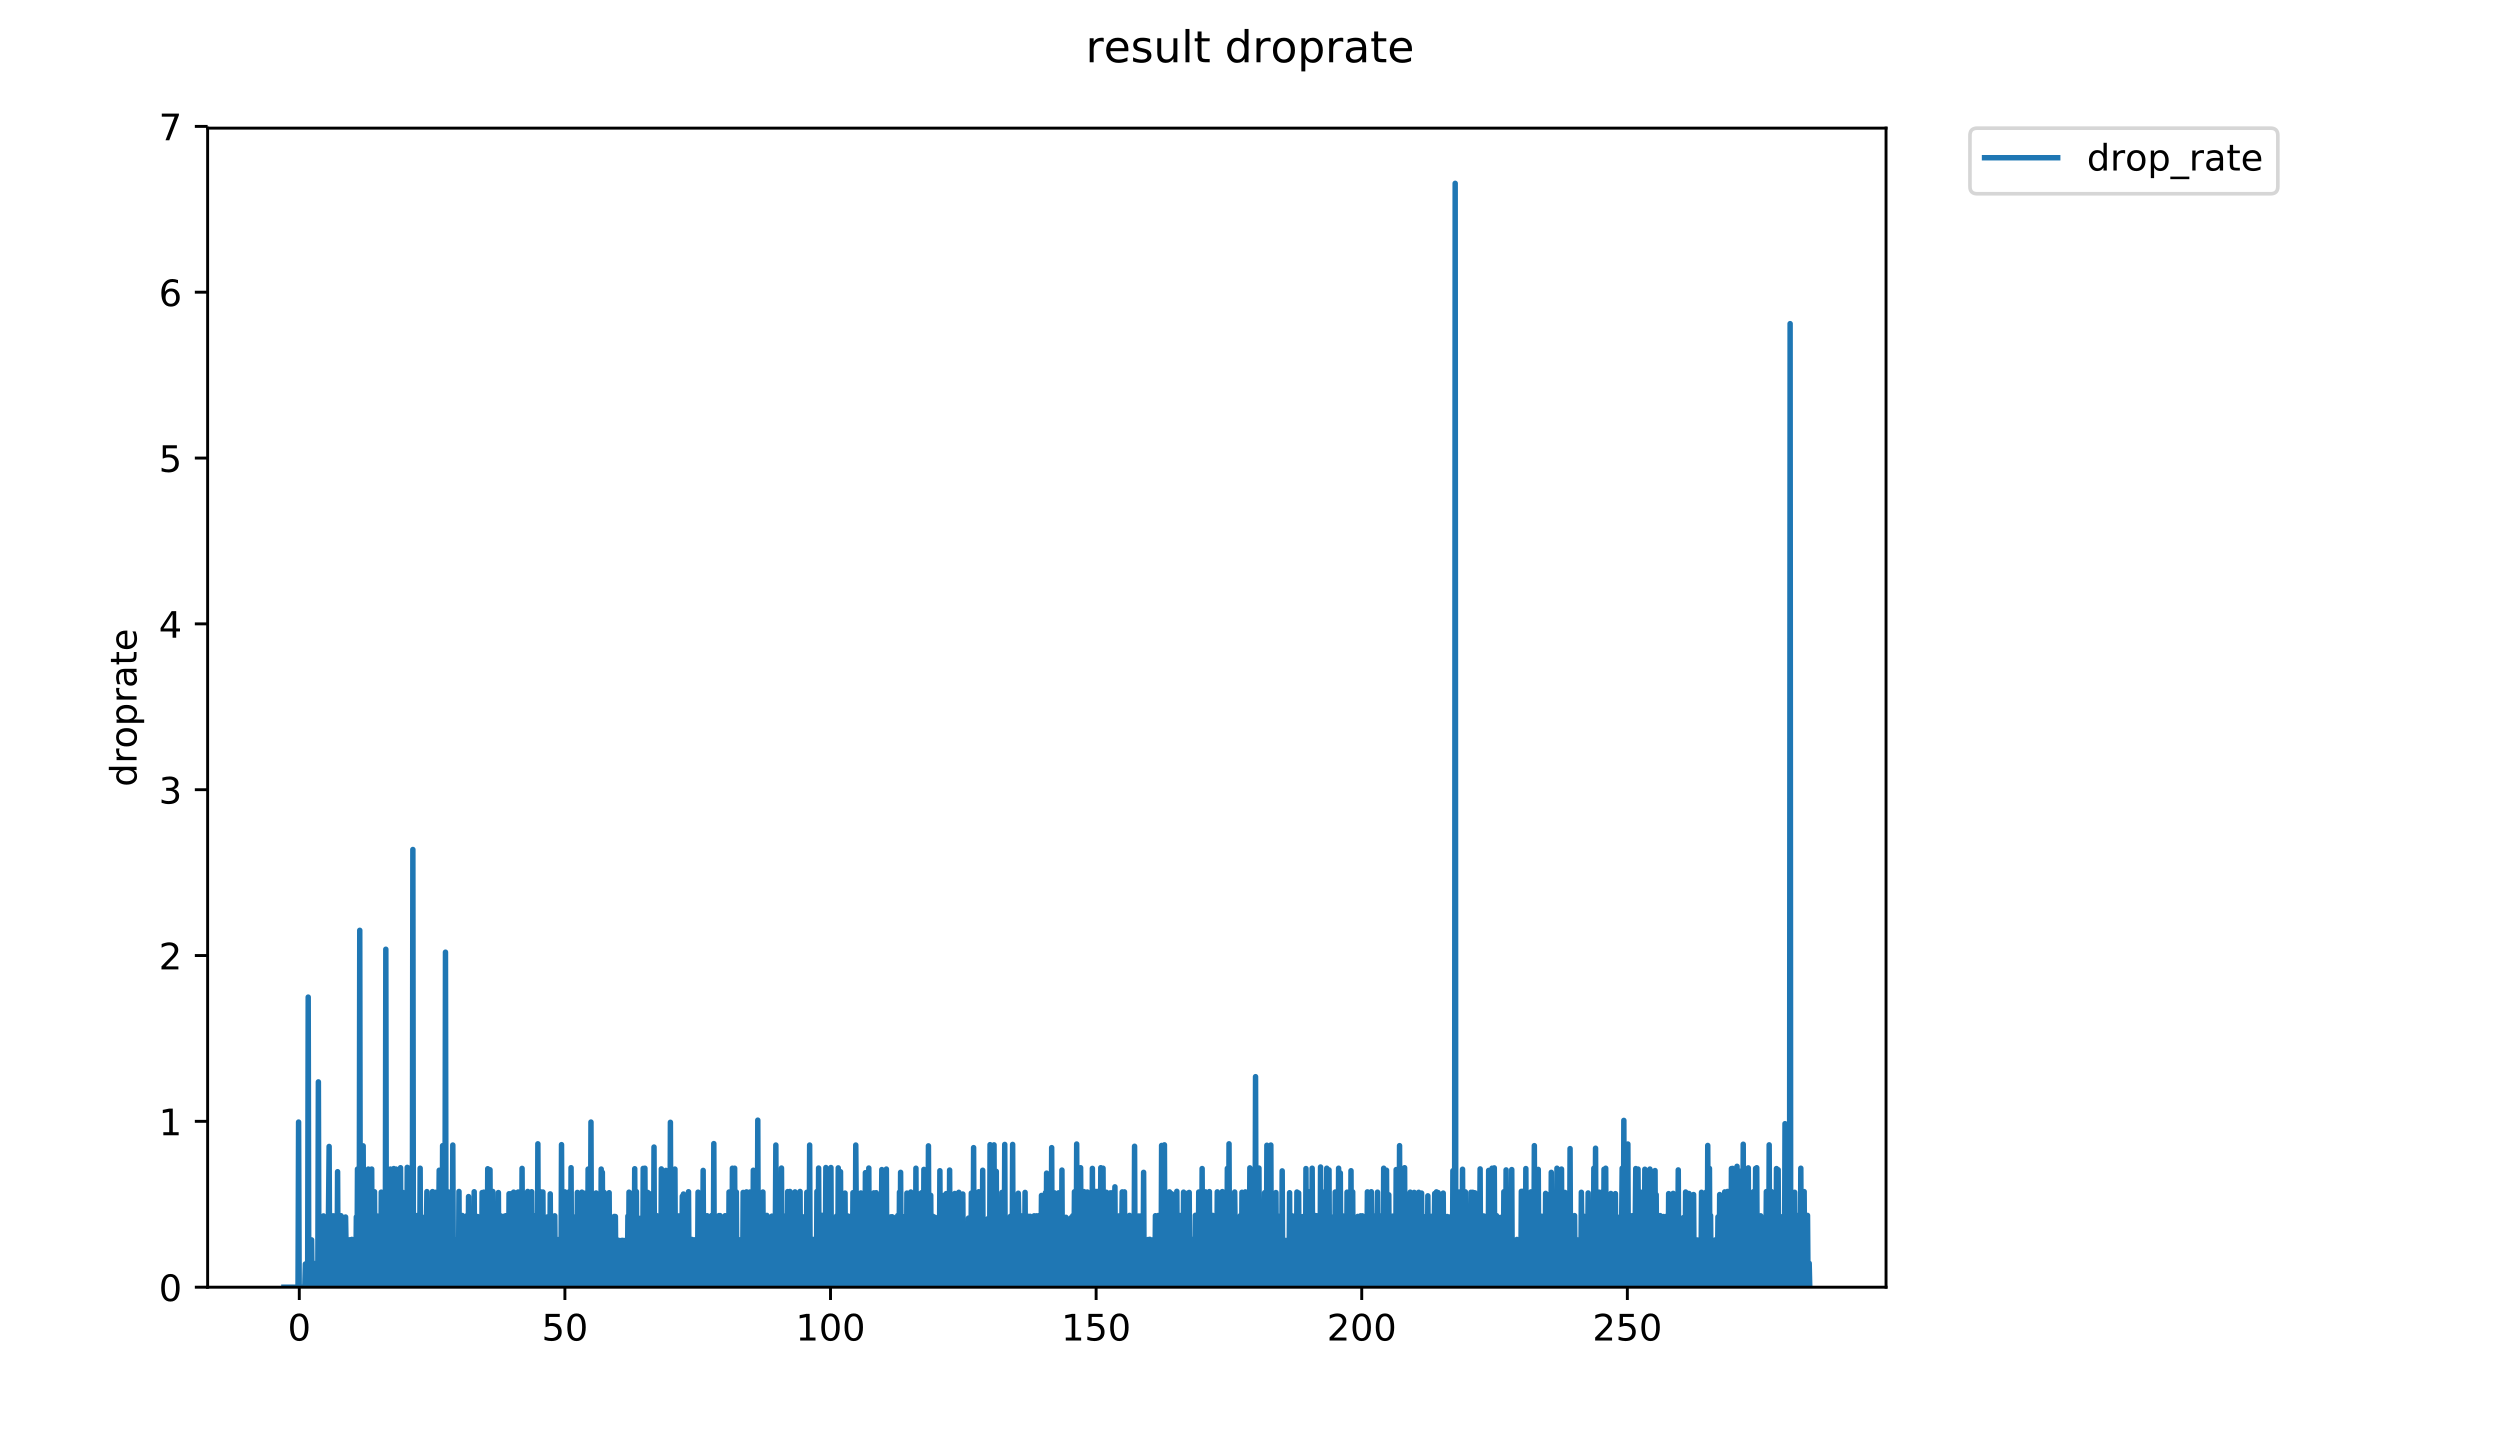 <?xml version="1.0" encoding="utf-8" standalone="no"?>
<!DOCTYPE svg PUBLIC "-//W3C//DTD SVG 1.1//EN"
  "http://www.w3.org/Graphics/SVG/1.1/DTD/svg11.dtd">
<!-- Created with matplotlib (https://matplotlib.org/) -->
<svg height="396pt" version="1.1" viewBox="0 0 684 396" width="684pt" xmlns="http://www.w3.org/2000/svg" xmlns:xlink="http://www.w3.org/1999/xlink">
 <defs>
  <style type="text/css">
*{stroke-linecap:butt;stroke-linejoin:round;}
  </style>
 </defs>
 <g id="figure_1">
  <g id="patch_1">
   <path d="M 0 396 
L 684 396 
L 684 0 
L 0 0 
z
" style="fill:#ffffff;"/>
  </g>
  <g id="axes_1">
   <g id="patch_2">
    <path d="M 56.807 352.174 
L 516.019 352.174 
L 516.019 35.062 
L 56.807 35.062 
z
" style="fill:#ffffff;"/>
   </g>
   <g id="matplotlib.axis_1">
    <g id="xtick_1">
     <g id="line2d_1">
      <defs>
       <path d="M 0 0 
L 0 3.5 
" id="m44012adfc4" style="stroke:#000000;stroke-width:0.8;"/>
      </defs>
      <g>
       <use style="stroke:#000000;stroke-width:0.8;" x="81.885" xlink:href="#m44012adfc4" y="352.174"/>
      </g>
     </g>
     <g id="text_1">
      <!-- 0 -->
      <defs>
       <path d="M 31.781 66.406 
Q 24.172 66.406 20.328 58.906 
Q 16.5 51.422 16.5 36.375 
Q 16.5 21.391 20.328 13.891 
Q 24.172 6.391 31.781 6.391 
Q 39.453 6.391 43.281 13.891 
Q 47.125 21.391 47.125 36.375 
Q 47.125 51.422 43.281 58.906 
Q 39.453 66.406 31.781 66.406 
z
M 31.781 74.219 
Q 44.047 74.219 50.516 64.516 
Q 56.984 54.828 56.984 36.375 
Q 56.984 17.969 50.516 8.266 
Q 44.047 -1.422 31.781 -1.422 
Q 19.531 -1.422 13.062 8.266 
Q 6.594 17.969 6.594 36.375 
Q 6.594 54.828 13.062 64.516 
Q 19.531 74.219 31.781 74.219 
z
" id="DejaVuSans-48"/>
      </defs>
      <g transform="translate(78.704 366.773)scale(0.1 -0.1)">
       <use xlink:href="#DejaVuSans-48"/>
      </g>
     </g>
    </g>
    <g id="xtick_2">
     <g id="line2d_2">
      <g>
       <use style="stroke:#000000;stroke-width:0.8;" x="154.557" xlink:href="#m44012adfc4" y="352.174"/>
      </g>
     </g>
     <g id="text_2">
      <!-- 50 -->
      <defs>
       <path d="M 10.797 72.906 
L 49.516 72.906 
L 49.516 64.594 
L 19.828 64.594 
L 19.828 46.734 
Q 21.969 47.469 24.109 47.828 
Q 26.266 48.188 28.422 48.188 
Q 40.625 48.188 47.75 41.5 
Q 54.891 34.812 54.891 23.391 
Q 54.891 11.625 47.562 5.094 
Q 40.234 -1.422 26.906 -1.422 
Q 22.312 -1.422 17.547 -0.641 
Q 12.797 0.141 7.719 1.703 
L 7.719 11.625 
Q 12.109 9.234 16.797 8.062 
Q 21.484 6.891 26.703 6.891 
Q 35.156 6.891 40.078 11.328 
Q 45.016 15.766 45.016 23.391 
Q 45.016 31 40.078 35.438 
Q 35.156 39.891 26.703 39.891 
Q 22.75 39.891 18.812 39.016 
Q 14.891 38.141 10.797 36.281 
z
" id="DejaVuSans-53"/>
      </defs>
      <g transform="translate(148.195 366.773)scale(0.1 -0.1)">
       <use xlink:href="#DejaVuSans-53"/>
       <use x="63.623" xlink:href="#DejaVuSans-48"/>
      </g>
     </g>
    </g>
    <g id="xtick_3">
     <g id="line2d_3">
      <g>
       <use style="stroke:#000000;stroke-width:0.8;" x="227.229" xlink:href="#m44012adfc4" y="352.174"/>
      </g>
     </g>
     <g id="text_3">
      <!-- 100 -->
      <defs>
       <path d="M 12.406 8.297 
L 28.516 8.297 
L 28.516 63.922 
L 10.984 60.406 
L 10.984 69.391 
L 28.422 72.906 
L 38.281 72.906 
L 38.281 8.297 
L 54.391 8.297 
L 54.391 0 
L 12.406 0 
z
" id="DejaVuSans-49"/>
      </defs>
      <g transform="translate(217.685 366.773)scale(0.1 -0.1)">
       <use xlink:href="#DejaVuSans-49"/>
       <use x="63.623" xlink:href="#DejaVuSans-48"/>
       <use x="127.246" xlink:href="#DejaVuSans-48"/>
      </g>
     </g>
    </g>
    <g id="xtick_4">
     <g id="line2d_4">
      <g>
       <use style="stroke:#000000;stroke-width:0.8;" x="299.901" xlink:href="#m44012adfc4" y="352.174"/>
      </g>
     </g>
     <g id="text_4">
      <!-- 150 -->
      <g transform="translate(290.357 366.773)scale(0.1 -0.1)">
       <use xlink:href="#DejaVuSans-49"/>
       <use x="63.623" xlink:href="#DejaVuSans-53"/>
       <use x="127.246" xlink:href="#DejaVuSans-48"/>
      </g>
     </g>
    </g>
    <g id="xtick_5">
     <g id="line2d_5">
      <g>
       <use style="stroke:#000000;stroke-width:0.8;" x="372.572" xlink:href="#m44012adfc4" y="352.174"/>
      </g>
     </g>
     <g id="text_5">
      <!-- 200 -->
      <defs>
       <path d="M 19.188 8.297 
L 53.609 8.297 
L 53.609 0 
L 7.328 0 
L 7.328 8.297 
Q 12.938 14.109 22.625 23.891 
Q 32.328 33.688 34.812 36.531 
Q 39.547 41.844 41.422 45.531 
Q 43.312 49.219 43.312 52.781 
Q 43.312 58.594 39.234 62.25 
Q 35.156 65.922 28.609 65.922 
Q 23.969 65.922 18.812 64.312 
Q 13.672 62.703 7.812 59.422 
L 7.812 69.391 
Q 13.766 71.781 18.938 73 
Q 24.125 74.219 28.422 74.219 
Q 39.75 74.219 46.484 68.547 
Q 53.219 62.891 53.219 53.422 
Q 53.219 48.922 51.531 44.891 
Q 49.859 40.875 45.406 35.406 
Q 44.188 33.984 37.641 27.219 
Q 31.109 20.453 19.188 8.297 
z
" id="DejaVuSans-50"/>
      </defs>
      <g transform="translate(363.029 366.773)scale(0.1 -0.1)">
       <use xlink:href="#DejaVuSans-50"/>
       <use x="63.623" xlink:href="#DejaVuSans-48"/>
       <use x="127.246" xlink:href="#DejaVuSans-48"/>
      </g>
     </g>
    </g>
    <g id="xtick_6">
     <g id="line2d_6">
      <g>
       <use style="stroke:#000000;stroke-width:0.8;" x="445.244" xlink:href="#m44012adfc4" y="352.174"/>
      </g>
     </g>
     <g id="text_6">
      <!-- 250 -->
      <g transform="translate(435.7 366.773)scale(0.1 -0.1)">
       <use xlink:href="#DejaVuSans-50"/>
       <use x="63.623" xlink:href="#DejaVuSans-53"/>
       <use x="127.246" xlink:href="#DejaVuSans-48"/>
      </g>
     </g>
    </g>
   </g>
   <g id="matplotlib.axis_2">
    <g id="ytick_1">
     <g id="line2d_7">
      <defs>
       <path d="M 0 0 
L -3.5 0 
" id="md94880f15a" style="stroke:#000000;stroke-width:0.8;"/>
      </defs>
      <g>
       <use style="stroke:#000000;stroke-width:0.8;" x="56.807" xlink:href="#md94880f15a" y="352.174"/>
      </g>
     </g>
     <g id="text_7">
      <!-- 0 -->
      <g transform="translate(43.445 355.973)scale(0.1 -0.1)">
       <use xlink:href="#DejaVuSans-48"/>
      </g>
     </g>
    </g>
    <g id="ytick_2">
     <g id="line2d_8">
      <g>
       <use style="stroke:#000000;stroke-width:0.8;" x="56.807" xlink:href="#md94880f15a" y="306.804"/>
      </g>
     </g>
     <g id="text_8">
      <!-- 1 -->
      <g transform="translate(43.445 310.603)scale(0.1 -0.1)">
       <use xlink:href="#DejaVuSans-49"/>
      </g>
     </g>
    </g>
    <g id="ytick_3">
     <g id="line2d_9">
      <g>
       <use style="stroke:#000000;stroke-width:0.8;" x="56.807" xlink:href="#md94880f15a" y="261.434"/>
      </g>
     </g>
     <g id="text_9">
      <!-- 2 -->
      <g transform="translate(43.445 265.233)scale(0.1 -0.1)">
       <use xlink:href="#DejaVuSans-50"/>
      </g>
     </g>
    </g>
    <g id="ytick_4">
     <g id="line2d_10">
      <g>
       <use style="stroke:#000000;stroke-width:0.8;" x="56.807" xlink:href="#md94880f15a" y="216.063"/>
      </g>
     </g>
     <g id="text_10">
      <!-- 3 -->
      <defs>
       <path d="M 40.578 39.312 
Q 47.656 37.797 51.625 33 
Q 55.609 28.219 55.609 21.188 
Q 55.609 10.406 48.188 4.484 
Q 40.766 -1.422 27.094 -1.422 
Q 22.516 -1.422 17.656 -0.516 
Q 12.797 0.391 7.625 2.203 
L 7.625 11.719 
Q 11.719 9.328 16.594 8.109 
Q 21.484 6.891 26.812 6.891 
Q 36.078 6.891 40.938 10.547 
Q 45.797 14.203 45.797 21.188 
Q 45.797 27.641 41.281 31.266 
Q 36.766 34.906 28.719 34.906 
L 20.219 34.906 
L 20.219 43.016 
L 29.109 43.016 
Q 36.375 43.016 40.234 45.922 
Q 44.094 48.828 44.094 54.297 
Q 44.094 59.906 40.109 62.906 
Q 36.141 65.922 28.719 65.922 
Q 24.656 65.922 20.016 65.031 
Q 15.375 64.156 9.812 62.312 
L 9.812 71.094 
Q 15.438 72.656 20.344 73.438 
Q 25.25 74.219 29.594 74.219 
Q 40.828 74.219 47.359 69.109 
Q 53.906 64.016 53.906 55.328 
Q 53.906 49.266 50.438 45.094 
Q 46.969 40.922 40.578 39.312 
z
" id="DejaVuSans-51"/>
      </defs>
      <g transform="translate(43.445 219.862)scale(0.1 -0.1)">
       <use xlink:href="#DejaVuSans-51"/>
      </g>
     </g>
    </g>
    <g id="ytick_5">
     <g id="line2d_11">
      <g>
       <use style="stroke:#000000;stroke-width:0.8;" x="56.807" xlink:href="#md94880f15a" y="170.693"/>
      </g>
     </g>
     <g id="text_11">
      <!-- 4 -->
      <defs>
       <path d="M 37.797 64.312 
L 12.891 25.391 
L 37.797 25.391 
z
M 35.203 72.906 
L 47.609 72.906 
L 47.609 25.391 
L 58.016 25.391 
L 58.016 17.188 
L 47.609 17.188 
L 47.609 0 
L 37.797 0 
L 37.797 17.188 
L 4.891 17.188 
L 4.891 26.703 
z
" id="DejaVuSans-52"/>
      </defs>
      <g transform="translate(43.445 174.492)scale(0.1 -0.1)">
       <use xlink:href="#DejaVuSans-52"/>
      </g>
     </g>
    </g>
    <g id="ytick_6">
     <g id="line2d_12">
      <g>
       <use style="stroke:#000000;stroke-width:0.8;" x="56.807" xlink:href="#md94880f15a" y="125.323"/>
      </g>
     </g>
     <g id="text_12">
      <!-- 5 -->
      <g transform="translate(43.445 129.122)scale(0.1 -0.1)">
       <use xlink:href="#DejaVuSans-53"/>
      </g>
     </g>
    </g>
    <g id="ytick_7">
     <g id="line2d_13">
      <g>
       <use style="stroke:#000000;stroke-width:0.8;" x="56.807" xlink:href="#md94880f15a" y="79.952"/>
      </g>
     </g>
     <g id="text_13">
      <!-- 6 -->
      <defs>
       <path d="M 33.016 40.375 
Q 26.375 40.375 22.484 35.828 
Q 18.609 31.297 18.609 23.391 
Q 18.609 15.531 22.484 10.953 
Q 26.375 6.391 33.016 6.391 
Q 39.656 6.391 43.531 10.953 
Q 47.406 15.531 47.406 23.391 
Q 47.406 31.297 43.531 35.828 
Q 39.656 40.375 33.016 40.375 
z
M 52.594 71.297 
L 52.594 62.312 
Q 48.875 64.062 45.094 64.984 
Q 41.312 65.922 37.594 65.922 
Q 27.828 65.922 22.672 59.328 
Q 17.531 52.734 16.797 39.406 
Q 19.672 43.656 24.016 45.922 
Q 28.375 48.188 33.594 48.188 
Q 44.578 48.188 50.953 41.516 
Q 57.328 34.859 57.328 23.391 
Q 57.328 12.156 50.688 5.359 
Q 44.047 -1.422 33.016 -1.422 
Q 20.359 -1.422 13.672 8.266 
Q 6.984 17.969 6.984 36.375 
Q 6.984 53.656 15.188 63.938 
Q 23.391 74.219 37.203 74.219 
Q 40.922 74.219 44.703 73.484 
Q 48.484 72.75 52.594 71.297 
z
" id="DejaVuSans-54"/>
      </defs>
      <g transform="translate(43.445 83.752)scale(0.1 -0.1)">
       <use xlink:href="#DejaVuSans-54"/>
      </g>
     </g>
    </g>
    <g id="ytick_8">
     <g id="line2d_14">
      <g>
       <use style="stroke:#000000;stroke-width:0.8;" x="56.807" xlink:href="#md94880f15a" y="34.582"/>
      </g>
     </g>
     <g id="text_14">
      <!-- 7 -->
      <defs>
       <path d="M 8.203 72.906 
L 55.078 72.906 
L 55.078 68.703 
L 28.609 0 
L 18.312 0 
L 43.219 64.594 
L 8.203 64.594 
z
" id="DejaVuSans-55"/>
      </defs>
      <g transform="translate(43.445 38.381)scale(0.1 -0.1)">
       <use xlink:href="#DejaVuSans-55"/>
      </g>
     </g>
    </g>
    <g id="text_15">
     <!-- droprate -->
     <defs>
      <path d="M 45.406 46.391 
L 45.406 75.984 
L 54.391 75.984 
L 54.391 0 
L 45.406 0 
L 45.406 8.203 
Q 42.578 3.328 38.25 0.953 
Q 33.938 -1.422 27.875 -1.422 
Q 17.969 -1.422 11.734 6.484 
Q 5.516 14.406 5.516 27.297 
Q 5.516 40.188 11.734 48.094 
Q 17.969 56 27.875 56 
Q 33.938 56 38.25 53.625 
Q 42.578 51.266 45.406 46.391 
z
M 14.797 27.297 
Q 14.797 17.391 18.875 11.75 
Q 22.953 6.109 30.078 6.109 
Q 37.203 6.109 41.297 11.75 
Q 45.406 17.391 45.406 27.297 
Q 45.406 37.203 41.297 42.844 
Q 37.203 48.484 30.078 48.484 
Q 22.953 48.484 18.875 42.844 
Q 14.797 37.203 14.797 27.297 
z
" id="DejaVuSans-100"/>
      <path d="M 41.109 46.297 
Q 39.594 47.172 37.812 47.578 
Q 36.031 48 33.891 48 
Q 26.266 48 22.188 43.047 
Q 18.109 38.094 18.109 28.812 
L 18.109 0 
L 9.078 0 
L 9.078 54.688 
L 18.109 54.688 
L 18.109 46.188 
Q 20.953 51.172 25.484 53.578 
Q 30.031 56 36.531 56 
Q 37.453 56 38.578 55.875 
Q 39.703 55.766 41.062 55.516 
z
" id="DejaVuSans-114"/>
      <path d="M 30.609 48.391 
Q 23.391 48.391 19.188 42.75 
Q 14.984 37.109 14.984 27.297 
Q 14.984 17.484 19.156 11.844 
Q 23.344 6.203 30.609 6.203 
Q 37.797 6.203 41.984 11.859 
Q 46.188 17.531 46.188 27.297 
Q 46.188 37.016 41.984 42.703 
Q 37.797 48.391 30.609 48.391 
z
M 30.609 56 
Q 42.328 56 49.016 48.375 
Q 55.719 40.766 55.719 27.297 
Q 55.719 13.875 49.016 6.219 
Q 42.328 -1.422 30.609 -1.422 
Q 18.844 -1.422 12.172 6.219 
Q 5.516 13.875 5.516 27.297 
Q 5.516 40.766 12.172 48.375 
Q 18.844 56 30.609 56 
z
" id="DejaVuSans-111"/>
      <path d="M 18.109 8.203 
L 18.109 -20.797 
L 9.078 -20.797 
L 9.078 54.688 
L 18.109 54.688 
L 18.109 46.391 
Q 20.953 51.266 25.266 53.625 
Q 29.594 56 35.594 56 
Q 45.562 56 51.781 48.094 
Q 58.016 40.188 58.016 27.297 
Q 58.016 14.406 51.781 6.484 
Q 45.562 -1.422 35.594 -1.422 
Q 29.594 -1.422 25.266 0.953 
Q 20.953 3.328 18.109 8.203 
z
M 48.688 27.297 
Q 48.688 37.203 44.609 42.844 
Q 40.531 48.484 33.406 48.484 
Q 26.266 48.484 22.188 42.844 
Q 18.109 37.203 18.109 27.297 
Q 18.109 17.391 22.188 11.75 
Q 26.266 6.109 33.406 6.109 
Q 40.531 6.109 44.609 11.75 
Q 48.688 17.391 48.688 27.297 
z
" id="DejaVuSans-112"/>
      <path d="M 34.281 27.484 
Q 23.391 27.484 19.188 25 
Q 14.984 22.516 14.984 16.5 
Q 14.984 11.719 18.141 8.906 
Q 21.297 6.109 26.703 6.109 
Q 34.188 6.109 38.703 11.406 
Q 43.219 16.703 43.219 25.484 
L 43.219 27.484 
z
M 52.203 31.203 
L 52.203 0 
L 43.219 0 
L 43.219 8.297 
Q 40.141 3.328 35.547 0.953 
Q 30.953 -1.422 24.312 -1.422 
Q 15.922 -1.422 10.953 3.297 
Q 6 8.016 6 15.922 
Q 6 25.141 12.172 29.828 
Q 18.359 34.516 30.609 34.516 
L 43.219 34.516 
L 43.219 35.406 
Q 43.219 41.609 39.141 45 
Q 35.062 48.391 27.688 48.391 
Q 23 48.391 18.547 47.266 
Q 14.109 46.141 10.016 43.891 
L 10.016 52.203 
Q 14.938 54.109 19.578 55.047 
Q 24.219 56 28.609 56 
Q 40.484 56 46.344 49.844 
Q 52.203 43.703 52.203 31.203 
z
" id="DejaVuSans-97"/>
      <path d="M 18.312 70.219 
L 18.312 54.688 
L 36.812 54.688 
L 36.812 47.703 
L 18.312 47.703 
L 18.312 18.016 
Q 18.312 11.328 20.141 9.422 
Q 21.969 7.516 27.594 7.516 
L 36.812 7.516 
L 36.812 0 
L 27.594 0 
Q 17.188 0 13.234 3.875 
Q 9.281 7.766 9.281 18.016 
L 9.281 47.703 
L 2.688 47.703 
L 2.688 54.688 
L 9.281 54.688 
L 9.281 70.219 
z
" id="DejaVuSans-116"/>
      <path d="M 56.203 29.594 
L 56.203 25.203 
L 14.891 25.203 
Q 15.484 15.922 20.484 11.062 
Q 25.484 6.203 34.422 6.203 
Q 39.594 6.203 44.453 7.469 
Q 49.312 8.734 54.109 11.281 
L 54.109 2.781 
Q 49.266 0.734 44.188 -0.344 
Q 39.109 -1.422 33.891 -1.422 
Q 20.797 -1.422 13.156 6.188 
Q 5.516 13.812 5.516 26.812 
Q 5.516 40.234 12.766 48.109 
Q 20.016 56 32.328 56 
Q 43.359 56 49.781 48.891 
Q 56.203 41.797 56.203 29.594 
z
M 47.219 32.234 
Q 47.125 39.594 43.094 43.984 
Q 39.062 48.391 32.422 48.391 
Q 24.906 48.391 20.391 44.141 
Q 15.875 39.891 15.188 32.172 
z
" id="DejaVuSans-101"/>
     </defs>
     <g transform="translate(37.365 215.236)rotate(-90)scale(0.1 -0.1)">
      <use xlink:href="#DejaVuSans-100"/>
      <use x="63.477" xlink:href="#DejaVuSans-114"/>
      <use x="104.559" xlink:href="#DejaVuSans-111"/>
      <use x="165.74" xlink:href="#DejaVuSans-112"/>
      <use x="229.217" xlink:href="#DejaVuSans-114"/>
      <use x="270.33" xlink:href="#DejaVuSans-97"/>
      <use x="331.609" xlink:href="#DejaVuSans-116"/>
      <use x="370.818" xlink:href="#DejaVuSans-101"/>
     </g>
    </g>
   </g>
   <g id="line2d_15">
    <path clip-path="url(#pc5f7754e2e)" d="M 77.68 352.174 
L 81.539 352.174 
L 81.694 306.997 
L 81.848 352.174 
L 83.392 352.174 
L 83.55 345.829 
L 83.705 352.174 
L 84.171 352.174 
L 84.325 272.809 
L 84.479 352.174 
L 85.099 352.174 
L 85.253 339.23 
L 85.408 352.174 
L 86.178 352.174 
L 86.332 345.683 
L 86.486 345.693 
L 86.64 352.174 
L 86.949 352.174 
L 87.109 296.007 
L 87.264 352.174 
L 87.577 352.174 
L 87.731 339.211 
L 87.885 352.174 
L 88.348 352.174 
L 88.502 332.674 
L 88.655 352.174 
L 88.808 352.174 
L 88.965 339.376 
L 89.119 352.174 
L 89.432 352.174 
L 89.588 345.784 
L 89.742 345.702 
L 90.05 313.67 
L 90.204 352.174 
L 90.511 352.174 
L 90.665 339.211 
L 90.818 352.174 
L 90.973 345.711 
L 91.126 332.646 
L 91.282 352.174 
L 91.436 352.174 
L 91.589 332.674 
L 91.742 352.174 
L 91.897 352.174 
L 92.052 339.321 
L 92.205 352.174 
L 92.364 320.579 
L 92.523 352.174 
L 92.684 352.174 
L 92.838 332.785 
L 92.993 352.174 
L 93.146 352.174 
L 93.299 332.618 
L 93.452 352.174 
L 93.608 352.174 
L 93.765 333.084 
L 93.923 352.174 
L 94.081 339.519 
L 94.237 339.448 
L 94.392 352.174 
L 94.548 332.977 
L 94.861 352.174 
L 95.019 339.501 
L 95.173 352.174 
L 95.333 352.174 
L 95.487 339.23 
L 95.642 352.174 
L 95.795 339.193 
L 95.955 352.174 
L 96.109 339.285 
L 96.261 339.099 
L 96.415 352.174 
L 96.569 339.193 
L 96.722 352.174 
L 96.876 339.155 
L 97.029 345.646 
L 97.183 345.665 
L 97.339 352.174 
L 97.495 332.949 
L 97.655 352.174 
L 97.809 319.859 
L 97.961 352.174 
L 98.116 332.757 
L 98.273 352.174 
L 98.429 254.534 
L 98.585 352.174 
L 98.896 352.174 
L 99.055 345.908 
L 99.21 352.174 
L 99.364 313.506 
L 99.518 352.174 
L 99.674 352.174 
L 99.827 332.618 
L 99.987 352.174 
L 100.142 352.174 
L 100.302 333.4 
L 100.455 352.174 
L 100.611 352.174 
L 100.765 319.859 
L 100.918 352.174 
L 101.073 352.174 
L 101.228 339.267 
L 101.381 352.174 
L 101.694 319.859 
L 101.849 352.174 
L 102.002 352.174 
L 102.155 339.099 
L 102.308 352.174 
L 102.461 326.062 
L 102.615 352.174 
L 102.768 352.174 
L 103.238 332.702 
L 103.392 332.757 
L 103.548 352.174 
L 103.704 339.394 
L 103.858 352.174 
L 104.012 345.655 
L 104.166 352.174 
L 104.319 326.174 
L 104.475 352.174 
L 104.63 326.469 
L 104.94 352.174 
L 105.095 345.73 
L 105.249 326.322 
L 105.404 352.174 
L 105.559 259.716 
L 105.713 352.174 
L 106.029 352.174 
L 106.185 345.82 
L 106.347 321.141 
L 106.5 352.174 
L 106.658 352.174 
L 106.812 319.859 
L 106.968 352.174 
L 107.121 352.174 
L 107.275 326.174 
L 107.582 352.174 
L 107.735 319.72 
L 107.891 319.997 
L 108.044 352.174 
L 108.198 352.174 
L 108.353 319.859 
L 108.506 352.174 
L 108.66 332.674 
L 108.817 352.174 
L 108.971 339.23 
L 109.125 352.174 
L 109.278 345.627 
L 109.43 352.174 
L 109.583 319.487 
L 109.736 352.174 
L 110.043 352.174 
L 110.197 326.248 
L 110.35 352.174 
L 110.502 352.174 
L 110.657 339.211 
L 110.809 352.174 
L 110.962 332.533 
L 111.114 352.174 
L 111.267 352.174 
L 111.419 319.392 
L 111.572 352.174 
L 111.725 352.174 
L 112.038 332.702 
L 112.191 352.174 
L 112.343 352.174 
L 112.496 319.439 
L 112.652 352.174 
L 112.804 352.174 
L 112.958 232.428 
L 113.111 352.174 
L 113.416 352.174 
L 113.568 332.505 
L 113.72 352.174 
L 114.025 352.174 
L 114.177 345.627 
L 114.33 332.533 
L 114.482 352.174 
L 114.641 333.244 
L 114.8 352.174 
L 114.953 319.627 
L 115.105 352.174 
L 115.257 352.174 
L 115.411 339.137 
L 115.716 352.174 
L 115.868 339.08 
L 116.025 339.376 
L 116.179 352.174 
L 116.334 332.922 
L 116.489 352.174 
L 116.796 326.024 
L 116.948 352.174 
L 117.101 352.174 
L 117.253 339.08 
L 117.406 345.627 
L 117.56 339.193 
L 117.865 352.174 
L 118.017 352.174 
L 118.17 345.618 
L 118.322 326.024 
L 118.479 352.174 
L 118.633 345.72 
L 118.786 345.637 
L 118.939 352.174 
L 119.093 326.211 
L 119.245 352.174 
L 119.399 352.174 
L 119.551 339.099 
L 119.704 352.174 
L 119.856 352.174 
L 120.169 320.178 
L 120.322 352.174 
L 120.635 352.174 
L 120.789 345.711 
L 120.942 352.174 
L 121.097 313.451 
L 121.25 352.174 
L 121.407 352.174 
L 121.566 339.589 
L 121.726 352.174 
L 121.88 260.517 
L 122.034 352.174 
L 122.346 352.174 
L 122.655 326.099 
L 122.963 352.174 
L 123.116 352.174 
L 123.269 332.73 
L 123.424 345.702 
L 123.578 332.73 
L 123.732 352.174 
L 123.886 313.285 
L 124.039 352.174 
L 124.347 352.174 
L 124.502 339.267 
L 124.658 352.174 
L 124.813 339.285 
L 124.965 352.174 
L 125.118 339.099 
L 125.271 352.174 
L 125.424 352.174 
L 125.576 325.986 
L 125.731 352.174 
L 125.885 352.174 
L 126.038 339.155 
L 126.191 352.174 
L 126.345 352.174 
L 126.498 332.562 
L 126.653 352.174 
L 126.806 339.137 
L 126.958 352.174 
L 127.111 345.637 
L 127.264 352.174 
L 127.418 339.155 
L 127.571 345.655 
L 127.724 332.618 
L 127.882 352.174 
L 128.037 352.174 
L 128.199 327.382 
L 128.36 352.174 
L 128.514 332.646 
L 128.667 352.174 
L 128.975 339.174 
L 129.129 352.174 
L 129.282 352.174 
L 129.435 332.562 
L 129.588 352.174 
L 129.74 326.062 
L 129.894 352.174 
L 130.047 352.174 
L 130.203 339.321 
L 130.357 352.174 
L 130.513 352.174 
L 130.668 332.84 
L 130.826 352.174 
L 130.982 352.174 
L 131.136 345.693 
L 131.29 345.674 
L 131.444 339.211 
L 131.599 352.174 
L 131.752 352.174 
L 131.906 326.285 
L 132.063 352.174 
L 132.217 352.174 
L 132.371 326.174 
L 132.524 352.174 
L 132.677 352.174 
L 132.83 345.655 
L 132.983 332.618 
L 133.137 352.174 
L 133.291 352.174 
L 133.445 319.767 
L 133.598 352.174 
L 133.752 339.155 
L 133.907 345.739 
L 134.062 320.042 
L 134.215 352.174 
L 134.367 352.174 
L 134.52 332.562 
L 134.672 352.174 
L 134.825 325.986 
L 134.978 352.174 
L 135.284 352.174 
L 135.436 339.118 
L 135.589 345.627 
L 135.742 332.533 
L 135.894 352.174 
L 136.201 352.174 
L 136.356 326.285 
L 136.509 352.174 
L 136.662 345.665 
L 136.815 332.562 
L 137.12 352.174 
L 137.273 352.174 
L 137.426 339.099 
L 137.578 352.174 
L 137.733 332.785 
L 137.888 352.174 
L 138.046 345.855 
L 138.2 352.174 
L 138.353 332.618 
L 138.506 352.174 
L 138.813 332.73 
L 138.967 352.174 
L 139.12 352.174 
L 139.276 326.613 
L 139.43 352.174 
L 139.583 345.665 
L 139.739 326.613 
L 139.901 352.174 
L 140.062 339.795 
L 140.215 352.174 
L 140.369 352.174 
L 140.523 326.174 
L 140.679 352.174 
L 140.835 326.613 
L 140.99 352.174 
L 141.147 345.811 
L 141.301 326.359 
L 141.455 352.174 
L 141.763 326.137 
L 141.916 352.174 
L 142.069 352.174 
L 142.223 339.193 
L 142.377 352.174 
L 142.53 339.137 
L 142.683 352.174 
L 142.837 319.674 
L 142.998 352.174 
L 143.151 332.674 
L 143.304 352.174 
L 143.457 352.174 
L 143.613 339.358 
L 143.768 352.174 
L 143.924 345.775 
L 144.078 326.359 
L 144.23 352.174 
L 144.383 325.986 
L 144.54 352.174 
L 144.853 339.358 
L 145.007 352.174 
L 145.16 339.155 
L 145.313 352.174 
L 145.466 326.062 
L 145.62 352.174 
L 145.772 345.665 
L 145.925 352.174 
L 146.079 339.137 
L 146.232 352.174 
L 146.385 332.618 
L 146.542 352.174 
L 146.7 333.296 
L 146.854 352.174 
L 147.007 352.174 
L 147.16 312.949 
L 147.312 352.174 
L 147.618 352.174 
L 147.77 326.024 
L 147.923 352.174 
L 148.076 352.174 
L 148.231 326.432 
L 148.384 352.174 
L 148.537 326.137 
L 148.691 352.174 
L 148.845 352.174 
L 148.999 345.711 
L 149.156 345.802 
L 149.311 345.739 
L 149.465 339.211 
L 149.618 352.174 
L 149.773 332.949 
L 149.926 352.174 
L 150.08 352.174 
L 150.234 345.693 
L 150.387 352.174 
L 150.544 326.649 
L 150.697 352.174 
L 150.853 332.949 
L 151.014 352.174 
L 151.169 339.303 
L 151.325 339.43 
L 151.633 352.174 
L 151.786 332.646 
L 151.939 352.174 
L 152.093 352.174 
L 152.247 339.193 
L 152.402 352.174 
L 152.556 352.174 
L 152.709 339.155 
L 152.863 352.174 
L 153.017 339.211 
L 153.17 352.174 
L 153.323 339.137 
L 153.478 352.174 
L 153.631 313.174 
L 153.786 352.174 
L 153.94 352.174 
L 154.096 339.394 
L 154.251 352.174 
L 154.557 326.099 
L 154.71 352.174 
L 155.017 352.174 
L 155.171 332.702 
L 155.326 352.174 
L 155.48 352.174 
L 155.786 326.024 
L 155.938 352.174 
L 156.091 352.174 
L 156.244 319.487 
L 156.399 352.174 
L 156.56 352.174 
L 156.714 332.868 
L 156.868 352.174 
L 157.021 339.174 
L 157.179 339.501 
L 157.339 352.174 
L 157.5 339.744 
L 157.655 352.174 
L 157.81 352.174 
L 157.964 326.248 
L 158.123 352.174 
L 158.28 352.174 
L 158.438 333.164 
L 158.591 352.174 
L 158.745 345.702 
L 158.898 332.618 
L 159.051 352.174 
L 159.205 326.174 
L 159.358 352.174 
L 159.514 352.174 
L 159.671 345.811 
L 159.826 345.73 
L 159.981 326.469 
L 160.136 352.174 
L 160.292 339.376 
L 160.445 352.174 
L 160.599 339.211 
L 160.755 352.174 
L 160.909 319.859 
L 161.07 352.174 
L 161.38 352.174 
L 161.533 345.683 
L 161.688 306.997 
L 161.845 352.174 
L 162.003 352.174 
L 162.158 332.84 
L 162.311 352.174 
L 162.466 339.321 
L 162.622 345.775 
L 162.776 345.693 
L 162.931 352.174 
L 163.086 326.396 
L 163.24 352.174 
L 163.553 352.174 
L 163.708 345.72 
L 163.864 345.775 
L 164.019 339.285 
L 164.177 352.174 
L 164.333 352.174 
L 164.487 319.859 
L 164.644 352.174 
L 164.803 320.754 
L 164.957 352.174 
L 165.11 352.174 
L 165.264 326.211 
L 165.423 352.174 
L 165.579 352.174 
L 165.733 339.248 
L 165.892 352.174 
L 166.045 352.174 
L 166.198 332.618 
L 166.354 352.174 
L 166.509 352.174 
L 166.664 326.322 
L 166.82 352.174 
L 166.975 352.174 
L 167.129 339.174 
L 167.286 339.448 
L 167.44 352.174 
L 167.595 352.174 
L 167.751 339.321 
L 167.905 352.174 
L 168.059 332.813 
L 168.213 352.174 
L 168.368 332.84 
L 168.525 352.174 
L 168.68 345.757 
L 168.993 345.766 
L 169.148 339.321 
L 169.302 352.174 
L 169.458 345.757 
L 169.612 345.711 
L 169.767 352.174 
L 169.923 339.412 
L 170.08 352.174 
L 170.235 339.358 
L 170.391 352.174 
L 170.547 352.174 
L 170.703 339.394 
L 170.858 352.174 
L 171.013 345.73 
L 171.169 345.811 
L 171.325 339.34 
L 171.482 339.465 
L 171.638 352.174 
L 171.791 332.73 
L 171.946 352.174 
L 172.099 326.174 
L 172.255 345.766 
L 172.411 345.775 
L 172.567 352.174 
L 172.724 326.863 
L 172.879 352.174 
L 173.034 326.469 
L 173.193 333.191 
L 173.347 352.174 
L 173.503 352.174 
L 173.657 319.767 
L 173.81 352.174 
L 173.962 352.174 
L 174.115 326.024 
L 174.268 352.174 
L 174.421 352.174 
L 174.574 345.637 
L 174.734 352.174 
L 174.895 339.71 
L 175.055 352.174 
L 175.213 333.322 
L 175.366 352.174 
L 175.522 345.757 
L 175.675 345.674 
L 175.829 352.174 
L 175.982 319.674 
L 176.138 352.174 
L 176.292 352.174 
L 176.446 319.627 
L 176.601 352.174 
L 176.911 352.174 
L 177.224 326.248 
L 177.379 352.174 
L 177.535 326.505 
L 177.689 352.174 
L 177.844 352.174 
L 178.001 326.685 
L 178.157 352.174 
L 178.312 352.174 
L 178.47 326.898 
L 178.625 352.174 
L 178.781 352.174 
L 178.938 313.833 
L 179.093 352.174 
L 179.404 352.174 
L 179.558 345.683 
L 179.711 332.618 
L 179.863 352.174 
L 180.017 352.174 
L 180.17 345.637 
L 180.326 352.174 
L 180.481 345.766 
L 180.636 345.693 
L 180.79 352.174 
L 180.944 319.813 
L 181.098 352.174 
L 181.254 352.174 
L 181.568 339.211 
L 181.721 345.655 
L 181.876 339.267 
L 182.03 352.174 
L 182.186 320.223 
L 182.34 352.174 
L 182.494 352.174 
L 182.649 339.267 
L 182.804 352.174 
L 182.959 339.285 
L 183.266 352.174 
L 183.421 307.062 
L 183.576 352.174 
L 183.731 352.174 
L 184.042 326.211 
L 184.195 352.174 
L 184.506 352.174 
L 184.66 319.859 
L 184.814 352.174 
L 184.967 352.174 
L 185.272 339.099 
L 185.425 352.174 
L 185.579 332.674 
L 185.731 352.174 
L 185.885 332.674 
L 186.039 352.174 
L 186.191 352.174 
L 186.354 339.795 
L 186.517 352.174 
L 186.677 327.28 
L 186.835 352.174 
L 186.992 326.685 
L 187.147 352.174 
L 187.303 352.174 
L 187.458 345.739 
L 187.611 332.674 
L 187.764 352.174 
L 187.918 352.174 
L 188.07 345.637 
L 188.224 345.665 
L 188.377 326.062 
L 188.53 352.174 
L 188.684 352.174 
L 188.991 339.267 
L 189.147 352.174 
L 189.3 339.118 
L 189.453 345.646 
L 189.606 345.627 
L 189.762 339.376 
L 189.916 339.211 
L 190.223 352.174 
L 190.376 352.174 
L 190.529 339.118 
L 190.681 352.174 
L 190.835 352.174 
L 190.988 326.174 
L 191.141 352.174 
L 191.299 333.084 
L 191.452 352.174 
L 191.605 352.174 
L 191.763 326.792 
L 191.917 352.174 
L 192.072 339.267 
L 192.225 352.174 
L 192.382 320.223 
L 192.536 352.174 
L 192.69 352.174 
L 192.843 345.665 
L 192.998 352.174 
L 193.157 339.554 
L 193.31 352.174 
L 193.463 332.618 
L 193.616 352.174 
L 193.769 352.174 
L 193.923 339.137 
L 194.076 352.174 
L 194.229 352.174 
L 194.382 339.099 
L 194.535 352.174 
L 194.688 332.562 
L 194.841 352.174 
L 195.146 352.174 
L 195.298 312.893 
L 195.452 352.174 
L 195.605 352.174 
L 195.758 345.674 
L 195.911 345.637 
L 196.073 352.174 
L 196.236 339.994 
L 196.39 352.174 
L 196.543 345.665 
L 196.696 332.59 
L 196.849 352.174 
L 197.002 332.59 
L 197.156 339.174 
L 197.309 352.174 
L 197.462 352.174 
L 197.616 339.174 
L 197.77 352.174 
L 197.924 339.248 
L 198.079 352.174 
L 198.233 352.174 
L 198.386 332.618 
L 198.54 352.174 
L 198.693 352.174 
L 198.849 333.004 
L 199.002 332.646 
L 199.156 352.174 
L 199.313 352.174 
L 199.465 326.137 
L 199.618 352.174 
L 199.771 332.562 
L 199.927 352.174 
L 200.08 339.137 
L 200.232 352.174 
L 200.385 319.627 
L 200.538 352.174 
L 200.845 352.174 
L 200.998 319.627 
L 201.152 352.174 
L 201.305 352.174 
L 201.459 326.137 
L 201.613 352.174 
L 201.77 352.174 
L 201.93 339.606 
L 202.089 352.174 
L 202.399 339.358 
L 202.553 339.193 
L 202.706 352.174 
L 203.014 339.137 
L 203.173 352.174 
L 203.326 326.248 
L 203.48 352.174 
L 203.634 352.174 
L 203.788 326.285 
L 203.942 352.174 
L 204.095 352.174 
L 204.248 326.099 
L 204.401 352.174 
L 204.554 345.646 
L 204.714 333.4 
L 204.876 352.174 
L 205.029 352.174 
L 205.182 326.137 
L 205.336 352.174 
L 205.643 339.193 
L 205.797 352.174 
L 205.951 352.174 
L 206.107 320.178 
L 206.26 352.174 
L 206.413 352.174 
L 206.566 339.118 
L 206.719 352.174 
L 206.871 352.174 
L 207.024 332.562 
L 207.177 352.174 
L 207.33 306.477 
L 207.483 352.174 
L 207.797 352.174 
L 207.954 339.376 
L 208.107 352.174 
L 208.417 333.057 
L 208.575 352.174 
L 208.729 326.137 
L 208.882 352.174 
L 209.039 352.174 
L 209.192 339.155 
L 209.345 352.174 
L 209.502 339.483 
L 209.655 352.174 
L 209.807 332.533 
L 210.115 352.174 
L 210.273 352.174 
L 210.427 339.285 
L 210.58 339.118 
L 210.733 352.174 
L 210.887 352.174 
L 211.195 332.73 
L 211.348 352.174 
L 211.504 352.174 
L 211.657 339.155 
L 211.81 352.174 
L 211.964 352.174 
L 212.118 339.193 
L 212.271 313.285 
L 212.428 352.174 
L 212.584 339.34 
L 212.736 352.174 
L 212.889 339.08 
L 213.042 352.174 
L 213.194 352.174 
L 213.347 325.986 
L 213.506 352.174 
L 213.659 352.174 
L 213.812 319.581 
L 213.97 352.174 
L 214.276 352.174 
L 214.429 339.137 
L 214.59 339.641 
L 214.747 352.174 
L 214.9 352.174 
L 215.053 332.618 
L 215.362 352.174 
L 215.515 326.024 
L 215.667 352.174 
L 215.82 352.174 
L 216.125 325.986 
L 216.278 352.174 
L 216.437 352.174 
L 216.595 339.554 
L 216.903 352.174 
L 217.055 332.562 
L 217.208 352.174 
L 217.36 352.174 
L 217.513 326.099 
L 217.666 352.174 
L 217.822 339.303 
L 217.977 352.174 
L 218.133 352.174 
L 218.286 332.646 
L 218.439 352.174 
L 218.591 339.08 
L 218.744 339.061 
L 218.896 325.986 
L 219.048 352.174 
L 219.356 339.137 
L 219.509 352.174 
L 219.665 332.922 
L 219.818 352.174 
L 219.971 352.174 
L 220.125 339.248 
L 220.28 352.174 
L 220.436 345.748 
L 220.591 352.174 
L 220.745 326.211 
L 220.903 352.174 
L 221.056 332.646 
L 221.21 352.174 
L 221.364 352.174 
L 221.518 313.285 
L 221.672 352.174 
L 221.825 352.174 
L 221.977 339.08 
L 222.131 352.174 
L 222.284 352.174 
L 222.437 339.099 
L 222.591 352.174 
L 222.744 339.193 
L 223.051 352.174 
L 223.206 339.267 
L 223.358 352.174 
L 223.511 325.986 
L 223.665 352.174 
L 223.818 352.174 
L 223.971 319.581 
L 224.123 352.174 
L 224.276 352.174 
L 224.428 332.533 
L 224.734 352.174 
L 224.886 332.505 
L 225.039 352.174 
L 225.192 332.533 
L 225.344 352.174 
L 225.496 352.174 
L 225.649 339.061 
L 225.801 345.627 
L 225.954 319.439 
L 226.107 352.174 
L 226.263 352.174 
L 226.415 332.562 
L 226.568 352.174 
L 226.725 339.376 
L 226.886 352.174 
L 227.038 345.674 
L 227.191 345.627 
L 227.343 319.439 
L 227.496 352.174 
L 227.65 352.174 
L 227.804 339.23 
L 227.959 339.267 
L 228.113 352.174 
L 228.425 339.483 
L 228.578 352.174 
L 228.731 352.174 
L 228.885 332.702 
L 229.038 352.174 
L 229.191 352.174 
L 229.344 319.534 
L 229.498 352.174 
L 229.806 352.174 
L 229.964 320.579 
L 230.118 352.174 
L 230.426 352.174 
L 230.579 339.137 
L 230.733 352.174 
L 230.89 339.376 
L 231.044 352.174 
L 231.2 326.432 
L 231.357 352.174 
L 231.512 352.174 
L 231.818 332.646 
L 231.972 352.174 
L 232.125 352.174 
L 232.283 333.057 
L 232.436 352.174 
L 232.588 345.627 
L 232.743 352.174 
L 232.896 332.674 
L 233.058 352.174 
L 233.213 352.174 
L 233.367 326.322 
L 233.52 352.174 
L 233.675 352.174 
L 233.828 339.137 
L 233.982 352.174 
L 234.136 313.285 
L 234.445 352.174 
L 234.599 352.174 
L 234.755 332.895 
L 234.913 352.174 
L 235.068 332.949 
L 235.224 352.174 
L 235.378 352.174 
L 235.533 326.396 
L 235.688 352.174 
L 235.845 352.174 
L 235.999 339.248 
L 236.153 352.174 
L 236.461 339.193 
L 236.616 352.174 
L 236.775 320.841 
L 236.93 352.174 
L 237.092 352.174 
L 237.244 339.155 
L 237.55 352.174 
L 237.704 319.581 
L 237.858 352.174 
L 238.015 352.174 
L 238.169 332.757 
L 238.323 352.174 
L 238.478 352.174 
L 238.636 339.519 
L 238.791 352.174 
L 239.1 326.359 
L 239.256 352.174 
L 239.41 352.174 
L 239.719 326.322 
L 239.873 352.174 
L 240.027 352.174 
L 240.335 339.285 
L 240.489 352.174 
L 240.645 339.34 
L 240.8 345.72 
L 240.954 345.702 
L 241.11 339.394 
L 241.265 319.997 
L 241.419 352.174 
L 241.729 352.174 
L 241.886 333.057 
L 242.043 352.174 
L 242.199 345.793 
L 242.354 352.174 
L 242.509 319.859 
L 242.664 352.174 
L 242.819 332.84 
L 242.974 352.174 
L 243.128 352.174 
L 243.282 339.23 
L 243.597 352.174 
L 243.753 332.922 
L 243.911 352.174 
L 244.066 332.895 
L 244.222 352.174 
L 244.379 333.057 
L 244.536 352.174 
L 244.847 339.303 
L 245.003 352.174 
L 245.159 352.174 
L 245.314 339.34 
L 245.47 339.394 
L 245.622 332.562 
L 245.939 352.174 
L 246.092 326.174 
L 246.247 352.174 
L 246.406 320.754 
L 246.564 352.174 
L 246.72 333.031 
L 246.876 352.174 
L 247.19 352.174 
L 247.345 332.895 
L 247.506 352.174 
L 247.663 345.846 
L 247.818 345.766 
L 247.974 352.174 
L 248.129 326.432 
L 248.286 352.174 
L 248.44 352.174 
L 248.593 339.174 
L 248.748 352.174 
L 248.902 345.693 
L 249.055 352.174 
L 249.209 326.137 
L 249.363 352.174 
L 249.52 352.174 
L 249.675 339.303 
L 249.829 352.174 
L 249.983 332.674 
L 250.137 352.174 
L 250.443 352.174 
L 250.596 319.627 
L 250.754 352.174 
L 251.065 352.174 
L 251.222 333.057 
L 251.375 352.174 
L 251.532 326.649 
L 251.692 352.174 
L 252 352.174 
L 252.155 326.322 
L 252.31 352.174 
L 252.464 332.702 
L 252.623 352.174 
L 252.777 319.951 
L 252.931 352.174 
L 253.088 339.43 
L 253.399 352.174 
L 253.553 339.248 
L 253.707 352.174 
L 253.865 352.174 
L 254.02 313.506 
L 254.179 352.174 
L 254.488 352.174 
L 254.647 327.038 
L 254.803 352.174 
L 255.111 352.174 
L 255.266 332.785 
L 255.424 352.174 
L 255.584 352.174 
L 255.74 333.031 
L 255.895 352.174 
L 256.051 352.174 
L 256.208 339.412 
L 256.367 339.624 
L 256.524 352.174 
L 256.681 352.174 
L 256.837 332.949 
L 256.994 352.174 
L 257.151 320.313 
L 257.309 352.174 
L 257.628 352.174 
L 257.781 332.674 
L 257.936 352.174 
L 258.091 352.174 
L 258.25 327.073 
L 258.408 352.174 
L 258.719 352.174 
L 258.875 326.577 
L 259.032 352.174 
L 259.188 352.174 
L 259.5 339.34 
L 259.66 352.174 
L 259.815 320.133 
L 259.978 352.174 
L 260.139 352.174 
L 260.3 339.744 
L 260.456 352.174 
L 260.612 345.793 
L 260.768 345.775 
L 260.925 339.448 
L 261.08 352.174 
L 261.236 326.541 
L 261.395 352.174 
L 261.549 352.174 
L 261.705 339.321 
L 261.864 339.641 
L 262.02 339.34 
L 262.178 352.174 
L 262.331 326.211 
L 262.486 352.174 
L 262.638 345.637 
L 262.796 345.802 
L 262.959 352.174 
L 263.113 332.868 
L 263.27 352.174 
L 263.427 326.685 
L 263.581 352.174 
L 263.734 352.174 
L 263.888 345.674 
L 264.044 345.775 
L 264.198 345.693 
L 264.354 352.174 
L 264.51 339.303 
L 264.82 352.174 
L 264.979 333.27 
L 265.137 352.174 
L 265.446 339.248 
L 265.6 352.174 
L 265.755 326.432 
L 265.908 352.174 
L 266.221 352.174 
L 266.378 313.994 
L 266.534 352.174 
L 266.845 352.174 
L 267.005 333.478 
L 267.165 352.174 
L 267.321 352.174 
L 267.474 339.193 
L 267.628 352.174 
L 267.781 326.062 
L 267.934 352.174 
L 268.09 339.394 
L 268.244 345.674 
L 268.398 326.211 
L 268.555 352.174 
L 268.711 352.174 
L 268.867 320.178 
L 269.02 352.174 
L 269.327 352.174 
L 269.633 339.099 
L 269.791 339.501 
L 269.945 352.174 
L 270.1 352.174 
L 270.26 333.452 
L 270.414 339.211 
L 270.57 352.174 
L 270.727 352.174 
L 270.88 313.174 
L 271.038 352.174 
L 271.191 352.174 
L 271.346 326.396 
L 271.503 352.174 
L 271.812 352.174 
L 271.965 313.23 
L 272.119 352.174 
L 272.425 352.174 
L 272.583 320.491 
L 272.738 352.174 
L 272.892 352.174 
L 273.05 345.838 
L 273.205 332.895 
L 273.359 352.174 
L 273.514 352.174 
L 273.82 332.562 
L 273.972 352.174 
L 274.126 326.248 
L 274.28 352.174 
L 274.433 326.174 
L 274.587 352.174 
L 274.741 352.174 
L 274.894 313.118 
L 275.053 352.174 
L 275.206 352.174 
L 275.36 339.155 
L 275.513 345.674 
L 275.668 339.267 
L 275.823 352.174 
L 275.979 352.174 
L 276.134 339.285 
L 276.289 352.174 
L 276.443 332.785 
L 276.597 352.174 
L 276.75 345.665 
L 276.903 352.174 
L 277.057 313.118 
L 277.212 352.174 
L 277.367 352.174 
L 277.674 332.674 
L 277.83 352.174 
L 277.987 345.846 
L 278.14 352.174 
L 278.294 332.702 
L 278.451 352.174 
L 278.606 326.469 
L 278.919 345.739 
L 279.072 352.174 
L 279.228 352.174 
L 279.381 332.646 
L 279.534 352.174 
L 279.688 332.674 
L 279.841 352.174 
L 279.995 352.174 
L 280.149 345.702 
L 280.305 352.174 
L 280.459 326.248 
L 280.62 352.174 
L 280.777 352.174 
L 280.932 339.34 
L 281.24 352.174 
L 281.395 332.785 
L 281.548 352.174 
L 281.704 352.174 
L 281.858 332.785 
L 282.011 352.174 
L 282.165 352.174 
L 282.321 339.34 
L 282.475 345.702 
L 282.629 345.665 
L 282.935 332.646 
L 283.088 352.174 
L 283.245 352.174 
L 283.399 345.683 
L 283.552 332.646 
L 283.705 352.174 
L 283.859 339.137 
L 284.012 352.174 
L 284.165 332.618 
L 284.318 352.174 
L 284.472 352.174 
L 284.631 333.27 
L 284.789 345.864 
L 284.948 327.073 
L 285.104 352.174 
L 285.262 339.519 
L 285.415 352.174 
L 285.569 332.757 
L 285.725 352.174 
L 285.879 352.174 
L 286.034 326.322 
L 286.189 352.174 
L 286.349 320.97 
L 286.504 352.174 
L 286.657 352.174 
L 286.811 345.674 
L 286.966 345.73 
L 287.119 339.155 
L 287.426 352.174 
L 287.579 352.174 
L 287.737 313.994 
L 287.894 352.174 
L 288.049 332.868 
L 288.203 352.174 
L 288.358 352.174 
L 288.512 326.359 
L 288.67 352.174 
L 288.987 333.217 
L 289.143 339.412 
L 289.302 352.174 
L 289.46 352.174 
L 289.614 326.359 
L 289.769 352.174 
L 289.924 352.174 
L 290.08 326.469 
L 290.234 352.174 
L 290.388 352.174 
L 290.544 320.133 
L 290.702 352.174 
L 290.856 352.174 
L 291.012 339.376 
L 291.168 352.174 
L 291.324 339.394 
L 291.482 352.174 
L 291.638 333.057 
L 291.952 352.174 
L 292.105 352.174 
L 292.26 345.693 
L 292.419 352.174 
L 292.577 339.554 
L 292.733 352.174 
L 293.047 333.164 
L 293.202 352.174 
L 293.357 352.174 
L 293.51 332.618 
L 293.663 352.174 
L 293.816 345.646 
L 293.969 326.062 
L 294.121 352.174 
L 294.426 352.174 
L 294.579 313.006 
L 294.733 352.174 
L 294.891 352.174 
L 295.044 326.248 
L 295.35 352.174 
L 295.502 352.174 
L 295.655 319.487 
L 295.809 345.693 
L 295.963 339.174 
L 296.115 339.08 
L 296.269 352.174 
L 296.423 352.174 
L 296.575 326.024 
L 296.732 352.174 
L 296.885 339.137 
L 297.037 352.174 
L 297.19 345.618 
L 297.342 352.174 
L 297.495 326.137 
L 297.649 352.174 
L 297.802 345.655 
L 297.955 352.174 
L 298.107 332.533 
L 298.26 352.174 
L 298.412 332.505 
L 298.565 352.174 
L 298.721 352.174 
L 298.874 319.674 
L 299.026 352.174 
L 299.339 352.174 
L 299.492 339.155 
L 299.645 352.174 
L 299.797 325.986 
L 299.95 352.174 
L 300.102 345.627 
L 300.255 325.986 
L 300.41 352.174 
L 300.564 352.174 
L 300.718 339.267 
L 300.871 352.174 
L 301.023 352.174 
L 301.176 319.487 
L 301.329 352.174 
L 301.483 345.674 
L 301.635 352.174 
L 301.789 319.627 
L 301.942 352.174 
L 302.095 352.174 
L 302.407 333.217 
L 302.563 352.174 
L 302.716 326.211 
L 302.873 352.174 
L 303.028 352.174 
L 303.184 326.505 
L 303.338 352.174 
L 303.496 339.483 
L 303.649 345.693 
L 303.804 326.359 
L 303.959 352.174 
L 304.113 352.174 
L 304.268 345.73 
L 304.421 345.665 
L 304.574 326.211 
L 304.729 352.174 
L 305.04 324.719 
L 305.194 352.174 
L 305.504 352.174 
L 305.657 339.174 
L 305.81 339.137 
L 305.965 352.174 
L 306.118 332.674 
L 306.273 352.174 
L 306.427 352.174 
L 306.58 332.674 
L 306.733 352.174 
L 307.04 326.099 
L 307.192 352.174 
L 307.498 352.174 
L 307.651 326.099 
L 307.803 352.174 
L 307.957 352.174 
L 308.116 339.606 
L 308.273 352.174 
L 308.578 339.099 
L 308.73 339.08 
L 308.883 352.174 
L 309.036 332.533 
L 309.188 352.174 
L 309.495 339.193 
L 309.648 339.099 
L 309.8 352.174 
L 309.953 339.099 
L 310.108 352.174 
L 310.262 352.174 
L 310.417 313.616 
L 310.571 352.174 
L 310.727 345.766 
L 310.885 345.899 
L 311.042 352.174 
L 311.196 345.683 
L 311.349 352.174 
L 311.502 332.702 
L 311.656 352.174 
L 311.809 352.174 
L 311.963 332.702 
L 312.116 352.174 
L 312.425 332.646 
L 312.578 352.174 
L 312.734 352.174 
L 312.893 320.754 
L 313.046 352.174 
L 313.199 339.137 
L 313.354 352.174 
L 313.507 339.174 
L 313.663 339.303 
L 313.82 352.174 
L 314.126 339.137 
L 314.279 352.174 
L 314.432 352.174 
L 314.584 339.08 
L 314.737 345.646 
L 314.89 345.637 
L 315.042 352.174 
L 315.354 339.23 
L 315.51 352.174 
L 315.664 352.174 
L 315.817 339.099 
L 315.97 352.174 
L 316.123 332.618 
L 316.277 352.174 
L 316.43 352.174 
L 316.588 333.191 
L 316.741 352.174 
L 316.894 332.562 
L 317.047 352.174 
L 317.201 352.174 
L 317.354 332.562 
L 317.507 352.174 
L 317.66 352.174 
L 317.814 313.396 
L 317.972 352.174 
L 318.127 352.174 
L 318.28 332.618 
L 318.432 352.174 
L 318.586 313.23 
L 318.739 352.174 
L 318.892 332.618 
L 319.047 332.813 
L 319.2 332.562 
L 319.353 352.174 
L 319.507 352.174 
L 319.666 326.863 
L 319.82 352.174 
L 319.974 326.099 
L 320.126 352.174 
L 320.278 332.533 
L 320.431 352.174 
L 320.587 326.613 
L 320.74 352.174 
L 320.892 352.174 
L 321.05 345.82 
L 321.209 352.174 
L 321.368 333.27 
L 321.522 352.174 
L 321.674 332.562 
L 321.826 352.174 
L 321.979 325.949 
L 322.132 352.174 
L 322.286 352.174 
L 322.444 339.483 
L 322.599 352.174 
L 322.753 352.174 
L 322.906 332.562 
L 323.058 352.174 
L 323.21 352.174 
L 323.362 339.042 
L 323.515 352.174 
L 323.667 352.174 
L 323.821 326.174 
L 323.976 352.174 
L 324.132 332.977 
L 324.286 332.702 
L 324.439 352.174 
L 324.591 339.118 
L 324.9 352.174 
L 325.056 326.396 
L 325.211 352.174 
L 325.365 326.248 
L 325.519 352.174 
L 325.672 339.118 
L 325.828 339.34 
L 325.98 352.174 
L 326.133 352.174 
L 326.438 339.08 
L 326.593 352.174 
L 326.748 339.285 
L 326.901 352.174 
L 327.053 332.505 
L 327.205 352.174 
L 327.359 352.174 
L 327.514 332.84 
L 327.666 352.174 
L 327.823 352.174 
L 327.975 326.137 
L 328.135 352.174 
L 328.288 352.174 
L 328.441 332.562 
L 328.593 352.174 
L 328.75 352.174 
L 328.903 319.72 
L 329.057 352.174 
L 329.21 352.174 
L 329.363 332.533 
L 329.516 352.174 
L 329.671 352.174 
L 329.824 326.099 
L 329.977 352.174 
L 330.129 352.174 
L 330.282 339.137 
L 330.436 352.174 
L 330.588 339.099 
L 330.741 352.174 
L 330.893 326.024 
L 331.046 352.174 
L 331.201 352.174 
L 331.354 339.155 
L 331.507 352.174 
L 331.659 345.637 
L 331.812 332.533 
L 331.964 352.174 
L 332.117 339.061 
L 332.272 352.174 
L 332.426 352.174 
L 332.587 333.529 
L 332.74 352.174 
L 332.893 352.174 
L 333.046 326.099 
L 333.199 352.174 
L 333.352 339.099 
L 333.658 352.174 
L 333.812 332.757 
L 333.965 352.174 
L 334.27 352.174 
L 334.423 326.024 
L 334.577 352.174 
L 334.73 326.174 
L 334.883 352.174 
L 335.036 352.174 
L 335.188 332.562 
L 335.341 352.174 
L 335.649 352.174 
L 335.802 319.674 
L 335.956 352.174 
L 336.109 352.174 
L 336.262 312.949 
L 336.415 352.174 
L 336.569 352.174 
L 336.722 332.674 
L 336.875 352.174 
L 337.187 352.174 
L 337.341 332.646 
L 337.497 339.376 
L 337.656 352.174 
L 337.809 326.137 
L 338.117 352.174 
L 338.269 352.174 
L 338.577 339.118 
L 338.73 352.174 
L 338.883 352.174 
L 339.035 339.08 
L 339.189 345.674 
L 339.342 332.618 
L 339.495 352.174 
L 339.648 352.174 
L 339.802 326.211 
L 339.956 352.174 
L 340.109 352.174 
L 340.262 332.562 
L 340.416 352.174 
L 340.574 352.174 
L 340.726 326.099 
L 340.881 352.174 
L 341.033 352.174 
L 341.186 332.562 
L 341.341 352.174 
L 341.499 333.138 
L 341.654 345.766 
L 341.808 345.674 
L 341.961 319.534 
L 342.113 352.174 
L 342.267 352.174 
L 342.421 326.359 
L 342.577 352.174 
L 342.734 352.174 
L 342.889 332.84 
L 343.043 352.174 
L 343.359 352.174 
L 343.515 294.581 
L 343.671 352.174 
L 343.828 345.784 
L 343.984 326.685 
L 344.138 352.174 
L 344.292 352.174 
L 344.445 319.581 
L 344.599 352.174 
L 344.752 352.174 
L 344.906 339.23 
L 345.062 352.174 
L 345.219 352.174 
L 345.372 339.193 
L 345.527 352.174 
L 345.688 339.727 
L 345.846 345.873 
L 346 326.322 
L 346.157 352.174 
L 346.464 352.174 
L 346.618 313.341 
L 346.772 352.174 
L 346.925 352.174 
L 347.079 326.137 
L 347.235 352.174 
L 347.544 352.174 
L 347.699 313.285 
L 347.854 352.174 
L 348.01 352.174 
L 348.163 332.674 
L 348.317 352.174 
L 348.471 352.174 
L 348.631 333.478 
L 348.789 352.174 
L 348.943 345.72 
L 349.097 326.285 
L 349.25 352.174 
L 349.561 352.174 
L 349.715 332.73 
L 349.869 352.174 
L 350.028 352.174 
L 350.187 345.881 
L 350.34 352.174 
L 350.495 332.785 
L 350.648 352.174 
L 350.806 320.358 
L 350.961 352.174 
L 351.116 352.174 
L 351.428 339.321 
L 351.584 352.174 
L 351.739 352.174 
L 351.898 339.554 
L 352.054 352.174 
L 352.21 339.34 
L 352.363 352.174 
L 352.518 345.693 
L 352.673 352.174 
L 352.827 326.322 
L 352.988 352.174 
L 353.142 339.174 
L 353.296 352.174 
L 353.45 332.618 
L 353.604 352.174 
L 353.758 352.174 
L 353.912 332.757 
L 354.069 352.174 
L 354.224 339.321 
L 354.377 352.174 
L 354.53 345.655 
L 354.684 352.174 
L 354.837 326.137 
L 354.994 352.174 
L 355.149 352.174 
L 355.303 326.396 
L 355.458 352.174 
L 355.614 352.174 
L 355.768 345.711 
L 355.921 345.646 
L 356.077 332.922 
L 356.233 352.174 
L 356.387 332.868 
L 356.54 352.174 
L 356.694 352.174 
L 356.849 332.813 
L 357.002 352.174 
L 357.155 352.174 
L 357.309 319.72 
L 357.462 352.174 
L 357.767 352.174 
L 357.92 326.024 
L 358.073 352.174 
L 358.229 333.004 
L 358.388 352.174 
L 358.545 339.465 
L 358.7 352.174 
L 358.855 352.174 
L 359.007 319.627 
L 359.16 345.637 
L 359.313 352.174 
L 359.465 339.099 
L 359.618 352.174 
L 359.771 332.562 
L 359.923 352.174 
L 360.076 352.174 
L 360.229 332.618 
L 360.383 339.137 
L 360.536 352.174 
L 360.69 352.174 
L 360.843 339.137 
L 360.996 352.174 
L 361.149 352.174 
L 361.301 319.297 
L 361.454 352.174 
L 361.763 352.174 
L 361.917 326.137 
L 362.071 352.174 
L 362.225 352.174 
L 362.385 327.142 
L 362.538 352.174 
L 362.845 352.174 
L 362.999 319.627 
L 363.153 352.174 
L 363.461 352.174 
L 363.616 320.088 
L 363.769 352.174 
L 363.923 339.155 
L 364.076 352.174 
L 364.229 339.174 
L 364.383 345.665 
L 364.54 339.483 
L 364.699 352.174 
L 364.86 352.174 
L 365.014 332.785 
L 365.167 352.174 
L 365.32 326.137 
L 365.473 352.174 
L 365.626 352.174 
L 365.779 339.155 
L 365.933 352.174 
L 366.09 352.174 
L 366.243 319.627 
L 366.396 352.174 
L 366.551 352.174 
L 366.71 320.927 
L 366.863 352.174 
L 367.016 352.174 
L 367.168 332.562 
L 367.321 339.099 
L 367.476 352.174 
L 367.631 332.73 
L 367.941 352.174 
L 368.095 352.174 
L 368.248 339.137 
L 368.401 352.174 
L 368.555 326.174 
L 368.709 352.174 
L 368.863 352.174 
L 369.016 332.674 
L 369.323 352.174 
L 369.476 352.174 
L 369.633 320.313 
L 369.786 352.174 
L 369.939 352.174 
L 370.092 326.099 
L 370.246 352.174 
L 370.556 352.174 
L 370.709 339.155 
L 370.866 352.174 
L 371.023 333.138 
L 371.181 352.174 
L 371.489 332.813 
L 371.643 352.174 
L 371.799 332.977 
L 371.953 352.174 
L 372.107 352.174 
L 372.26 332.646 
L 372.414 352.174 
L 372.57 352.174 
L 372.724 332.646 
L 372.877 352.174 
L 373.031 352.174 
L 373.186 332.895 
L 373.344 352.174 
L 373.501 333.138 
L 373.655 352.174 
L 373.811 352.174 
L 373.964 345.674 
L 374.117 326.099 
L 374.27 352.174 
L 374.423 352.174 
L 374.577 339.099 
L 374.737 352.174 
L 374.89 339.193 
L 375.042 352.174 
L 375.195 326.062 
L 375.349 339.137 
L 375.502 339.099 
L 375.654 352.174 
L 375.808 332.646 
L 375.96 352.174 
L 376.113 339.099 
L 376.27 352.174 
L 376.423 352.174 
L 376.577 339.155 
L 376.73 352.174 
L 376.884 326.174 
L 377.038 352.174 
L 377.191 352.174 
L 377.344 332.59 
L 377.498 352.174 
L 377.654 352.174 
L 377.808 339.267 
L 377.962 352.174 
L 378.115 332.59 
L 378.421 352.174 
L 378.575 319.627 
L 378.728 352.174 
L 378.885 352.174 
L 379.039 339.23 
L 379.195 352.174 
L 379.35 320.178 
L 379.503 352.174 
L 379.815 352.174 
L 379.973 326.898 
L 380.126 352.174 
L 380.283 352.174 
L 380.439 332.949 
L 380.594 352.174 
L 380.748 352.174 
L 380.905 345.802 
L 381.059 332.73 
L 381.215 352.174 
L 381.377 352.174 
L 381.531 345.73 
L 381.685 332.702 
L 381.84 352.174 
L 381.995 319.997 
L 382.149 352.174 
L 382.303 332.674 
L 382.456 352.174 
L 382.762 352.174 
L 382.917 313.451 
L 383.072 352.174 
L 383.225 352.174 
L 383.378 339.137 
L 383.532 352.174 
L 383.684 332.59 
L 383.837 339.118 
L 383.991 352.174 
L 384.298 319.487 
L 384.451 352.174 
L 384.606 352.174 
L 384.918 326.828 
L 385.072 352.174 
L 385.23 352.174 
L 385.383 339.155 
L 385.536 352.174 
L 385.69 352.174 
L 385.843 326.174 
L 385.996 332.59 
L 386.155 352.174 
L 386.309 345.693 
L 386.463 345.702 
L 386.616 339.118 
L 386.769 352.174 
L 386.923 326.248 
L 387.077 352.174 
L 387.233 352.174 
L 387.387 339.193 
L 387.542 352.174 
L 387.696 332.785 
L 387.851 352.174 
L 388.006 352.174 
L 388.16 326.211 
L 388.318 352.174 
L 388.476 326.898 
L 388.631 352.174 
L 388.785 352.174 
L 388.94 326.432 
L 389.094 352.174 
L 389.252 352.174 
L 389.562 339.193 
L 389.874 352.174 
L 390.031 352.174 
L 390.185 332.785 
L 390.345 352.174 
L 390.499 352.174 
L 390.66 327.177 
L 390.82 352.174 
L 390.978 352.174 
L 391.135 333.164 
L 391.291 352.174 
L 391.447 352.174 
L 391.602 332.785 
L 391.759 352.174 
L 391.914 332.84 
L 392.069 352.174 
L 392.228 352.174 
L 392.537 326.541 
L 392.691 345.702 
L 392.85 345.864 
L 393.003 326.099 
L 393.157 352.174 
L 393.315 352.174 
L 393.469 326.285 
L 393.628 352.174 
L 393.782 352.174 
L 393.936 339.211 
L 394.09 352.174 
L 394.243 345.655 
L 394.397 352.174 
L 394.554 339.465 
L 394.709 352.174 
L 394.864 326.432 
L 395.022 352.174 
L 395.177 352.174 
L 395.331 339.211 
L 395.484 352.174 
L 395.638 345.693 
L 395.794 345.73 
L 395.948 332.84 
L 396.101 352.174 
L 396.258 345.802 
L 396.414 332.949 
L 396.576 352.174 
L 396.732 339.465 
L 396.888 352.174 
L 397.044 352.174 
L 397.199 339.248 
L 397.355 352.174 
L 397.511 320.313 
L 397.667 352.174 
L 397.98 352.174 
L 398.138 50.163 
L 398.292 352.174 
L 398.756 352.174 
L 398.91 345.674 
L 399.067 345.802 
L 399.219 326.137 
L 399.372 352.174 
L 399.532 352.174 
L 399.685 326.174 
L 399.841 352.174 
L 399.997 352.174 
L 400.151 319.905 
L 400.304 352.174 
L 400.457 339.137 
L 400.611 352.174 
L 400.765 352.174 
L 400.918 326.099 
L 401.071 352.174 
L 401.377 352.174 
L 401.53 332.618 
L 401.684 352.174 
L 401.837 332.59 
L 401.991 352.174 
L 402.303 352.174 
L 402.457 326.211 
L 402.61 352.174 
L 402.766 352.174 
L 402.92 326.211 
L 403.075 352.174 
L 403.23 352.174 
L 403.385 326.322 
L 403.54 326.359 
L 403.695 352.174 
L 403.853 352.174 
L 404.01 333.031 
L 404.167 352.174 
L 404.329 352.174 
L 404.49 345.993 
L 404.649 345.916 
L 404.807 339.536 
L 404.961 319.813 
L 405.115 352.174 
L 405.269 352.174 
L 405.427 345.838 
L 405.585 345.864 
L 405.743 352.174 
L 405.896 332.674 
L 406.055 352.174 
L 406.213 352.174 
L 406.367 339.321 
L 406.523 352.174 
L 406.677 332.757 
L 406.834 352.174 
L 406.989 345.72 
L 407.143 352.174 
L 407.3 320.223 
L 407.455 352.174 
L 407.611 352.174 
L 407.764 345.627 
L 407.919 332.813 
L 408.072 352.174 
L 408.225 319.627 
L 408.378 352.174 
L 408.683 352.174 
L 408.836 319.534 
L 408.988 352.174 
L 409.146 339.43 
L 409.3 352.174 
L 409.453 332.59 
L 409.607 339.193 
L 409.76 352.174 
L 409.912 345.637 
L 410.065 345.627 
L 410.217 339.08 
L 410.371 352.174 
L 410.528 333.084 
L 410.681 352.174 
L 410.988 352.174 
L 411.142 339.211 
L 411.299 352.174 
L 411.451 326.062 
L 411.603 352.174 
L 411.911 352.174 
L 412.067 320.088 
L 412.228 352.174 
L 412.38 352.174 
L 412.535 332.757 
L 412.688 352.174 
L 412.845 352.174 
L 413.152 339.099 
L 413.461 352.174 
L 413.616 319.997 
L 413.768 352.174 
L 413.921 352.174 
L 414.078 339.43 
L 414.234 339.376 
L 414.391 352.174 
L 414.547 339.412 
L 414.701 352.174 
L 415.007 339.118 
L 415.161 352.174 
L 415.471 339.394 
L 415.627 352.174 
L 415.783 339.43 
L 415.936 352.174 
L 416.089 352.174 
L 416.241 325.949 
L 416.393 352.174 
L 416.546 325.949 
L 416.698 352.174 
L 416.852 352.174 
L 417.008 339.34 
L 417.162 339.174 
L 417.317 352.174 
L 417.471 319.72 
L 417.63 352.174 
L 417.784 332.785 
L 417.938 352.174 
L 418.095 352.174 
L 418.25 345.73 
L 418.406 345.775 
L 418.559 332.646 
L 418.714 352.174 
L 418.867 326.099 
L 419.025 352.174 
L 419.178 352.174 
L 419.332 339.211 
L 419.486 352.174 
L 419.64 352.174 
L 419.795 313.451 
L 419.949 352.174 
L 420.255 352.174 
L 420.409 326.174 
L 420.562 352.174 
L 420.715 352.174 
L 420.87 319.951 
L 421.023 352.174 
L 421.177 352.174 
L 421.331 339.248 
L 421.485 352.174 
L 421.638 352.174 
L 421.792 332.757 
L 421.947 352.174 
L 422.1 352.174 
L 422.254 339.211 
L 422.408 352.174 
L 422.566 345.864 
L 422.727 352.174 
L 422.881 326.505 
L 423.034 352.174 
L 423.343 352.174 
L 423.496 339.155 
L 423.649 352.174 
L 423.807 326.863 
L 424.119 352.174 
L 424.274 352.174 
L 424.433 320.754 
L 424.587 352.174 
L 424.741 352.174 
L 424.897 326.469 
L 425.05 352.174 
L 425.208 352.174 
L 425.368 339.693 
L 425.526 352.174 
L 425.68 339.193 
L 425.832 352.174 
L 425.986 319.627 
L 426.141 352.174 
L 426.296 345.739 
L 426.451 332.813 
L 426.604 339.193 
L 426.759 352.174 
L 426.916 339.43 
L 427.072 352.174 
L 427.227 319.859 
L 427.38 352.174 
L 427.694 352.174 
L 427.856 346.001 
L 428.018 352.174 
L 428.171 326.248 
L 428.326 352.174 
L 428.481 332.84 
L 428.635 352.174 
L 428.789 332.674 
L 428.944 352.174 
L 429.098 352.174 
L 429.253 326.396 
L 429.415 352.174 
L 429.572 314.26 
L 429.727 352.174 
L 429.881 352.174 
L 430.035 339.174 
L 430.188 352.174 
L 430.342 332.702 
L 430.496 352.174 
L 430.649 345.674 
L 430.802 332.59 
L 430.956 352.174 
L 431.267 339.358 
L 431.424 352.174 
L 431.578 339.23 
L 431.732 339.248 
L 431.886 352.174 
L 432.042 352.174 
L 432.197 339.248 
L 432.504 352.174 
L 432.658 326.211 
L 432.97 352.174 
L 433.124 352.174 
L 433.278 332.757 
L 433.433 332.785 
L 433.587 352.174 
L 433.896 352.174 
L 434.051 332.868 
L 434.206 352.174 
L 434.365 345.864 
L 434.519 326.396 
L 434.677 352.174 
L 434.99 352.174 
L 435.145 332.757 
L 435.298 339.248 
L 435.452 352.174 
L 435.766 339.536 
L 435.92 352.174 
L 436.073 319.627 
L 436.23 352.174 
L 436.385 352.174 
L 436.543 314.154 
L 436.702 352.174 
L 436.856 352.174 
L 437.009 332.59 
L 437.166 352.174 
L 437.323 352.174 
L 437.476 326.174 
L 437.629 352.174 
L 437.782 345.646 
L 438.087 345.627 
L 438.24 352.174 
L 438.393 326.099 
L 438.546 352.174 
L 438.705 352.174 
L 438.859 319.905 
L 439.012 352.174 
L 439.166 352.174 
L 439.319 319.627 
L 439.475 352.174 
L 439.63 332.895 
L 439.944 352.174 
L 440.102 339.571 
L 440.266 352.174 
L 440.42 332.813 
L 440.574 352.174 
L 440.729 326.541 
L 440.882 352.174 
L 441.037 352.174 
L 441.191 332.674 
L 441.346 352.174 
L 441.66 352.174 
L 441.971 326.577 
L 442.125 352.174 
L 442.28 352.174 
L 442.436 345.757 
L 442.591 345.748 
L 442.746 352.174 
L 442.903 333.057 
L 443.056 352.174 
L 443.21 345.655 
L 443.363 345.655 
L 443.516 352.174 
L 443.822 319.627 
L 443.976 352.174 
L 444.129 352.174 
L 444.282 306.543 
L 444.44 352.174 
L 444.6 345.899 
L 444.758 352.174 
L 444.916 333.244 
L 445.076 352.174 
L 445.231 352.174 
L 445.384 313.006 
L 445.536 352.174 
L 445.843 352.174 
L 445.996 332.59 
L 446.151 352.174 
L 446.308 352.174 
L 446.461 345.674 
L 446.614 332.618 
L 446.767 352.174 
L 446.922 352.174 
L 447.077 332.868 
L 447.231 352.174 
L 447.543 319.72 
L 447.698 352.174 
L 448.008 352.174 
L 448.162 319.859 
L 448.32 352.174 
L 448.476 352.174 
L 448.783 326.137 
L 448.937 352.174 
L 449.091 352.174 
L 449.245 332.785 
L 449.402 352.174 
L 449.562 333.452 
L 449.716 352.174 
L 449.87 352.174 
L 450.025 319.905 
L 450.181 352.174 
L 450.335 352.174 
L 450.489 345.711 
L 450.645 345.766 
L 450.799 352.174 
L 450.954 326.359 
L 451.109 352.174 
L 451.264 352.174 
L 451.419 319.859 
L 451.575 352.174 
L 451.731 352.174 
L 451.89 333.244 
L 452.197 352.174 
L 452.352 332.84 
L 452.508 352.174 
L 452.664 352.174 
L 452.821 320.268 
L 452.977 352.174 
L 453.134 326.863 
L 453.289 352.174 
L 453.445 352.174 
L 453.755 339.376 
L 453.909 352.174 
L 454.064 345.739 
L 454.218 332.59 
L 454.372 352.174 
L 454.529 352.174 
L 454.685 333.031 
L 454.84 352.174 
L 454.994 352.174 
L 455.149 332.84 
L 455.305 352.174 
L 455.46 332.977 
L 455.617 352.174 
L 455.772 352.174 
L 455.926 345.683 
L 456.08 332.702 
L 456.233 352.174 
L 456.387 352.174 
L 456.543 326.577 
L 456.697 352.174 
L 456.851 339.248 
L 457.005 352.174 
L 457.158 332.618 
L 457.467 352.174 
L 457.623 345.766 
L 457.778 326.505 
L 457.932 352.174 
L 458.086 332.73 
L 458.24 352.174 
L 458.396 352.174 
L 458.551 332.813 
L 458.706 332.84 
L 458.859 352.174 
L 459.015 345.739 
L 459.171 320.088 
L 459.325 352.174 
L 459.635 352.174 
L 459.942 339.099 
L 460.095 352.174 
L 460.253 339.483 
L 460.41 352.174 
L 460.568 333.138 
L 460.721 352.174 
L 461.027 352.174 
L 461.18 326.137 
L 461.336 352.174 
L 461.495 327.108 
L 461.65 326.469 
L 461.806 352.174 
L 461.96 352.174 
L 462.115 326.541 
L 462.269 352.174 
L 462.422 332.618 
L 462.583 352.174 
L 462.737 352.174 
L 463.052 339.519 
L 463.208 352.174 
L 463.366 326.828 
L 463.524 352.174 
L 463.834 352.174 
L 463.991 339.412 
L 464.3 339.248 
L 464.455 352.174 
L 464.609 352.174 
L 464.763 339.285 
L 464.918 352.174 
L 465.227 339.267 
L 465.38 352.174 
L 465.535 326.211 
L 465.689 352.174 
L 465.844 352.174 
L 466 339.34 
L 466.158 352.174 
L 466.316 339.554 
L 466.471 352.174 
L 466.625 352.174 
L 466.778 326.174 
L 466.932 352.174 
L 467.085 352.174 
L 467.239 313.396 
L 467.396 352.174 
L 467.552 352.174 
L 467.706 319.674 
L 467.86 352.174 
L 468.014 332.562 
L 468.168 352.174 
L 468.322 339.174 
L 468.476 339.248 
L 468.786 352.174 
L 468.94 345.702 
L 469.097 352.174 
L 469.412 339.193 
L 469.565 339.137 
L 469.719 352.174 
L 469.875 352.174 
L 470.031 332.949 
L 470.185 352.174 
L 470.345 352.174 
L 470.502 326.828 
L 470.656 352.174 
L 470.808 352.174 
L 471.114 339.08 
L 471.267 352.174 
L 471.419 352.174 
L 471.572 339.099 
L 471.725 352.174 
L 471.878 326.099 
L 472.035 352.174 
L 472.189 332.785 
L 472.342 352.174 
L 472.495 352.174 
L 472.648 325.986 
L 472.801 352.174 
L 472.953 339.118 
L 473.106 352.174 
L 473.259 326.024 
L 473.411 352.174 
L 473.565 352.174 
L 473.718 319.72 
L 473.873 352.174 
L 474.027 319.674 
L 474.18 345.674 
L 474.334 352.174 
L 474.486 352.174 
L 474.639 339.08 
L 474.792 352.174 
L 474.945 326.062 
L 475.098 352.174 
L 475.251 319.105 
L 475.404 352.174 
L 475.557 352.174 
L 475.71 326.024 
L 475.863 352.174 
L 476.016 352.174 
L 476.174 320.447 
L 476.326 352.174 
L 476.794 352.174 
L 476.947 313.062 
L 477.1 352.174 
L 477.405 352.174 
L 477.558 326.024 
L 477.712 352.174 
L 477.865 352.174 
L 478.024 339.554 
L 478.177 352.174 
L 478.33 319.534 
L 478.482 352.174 
L 478.792 352.174 
L 478.947 345.72 
L 479.101 332.702 
L 479.254 352.174 
L 479.414 352.174 
L 479.72 326.062 
L 479.873 352.174 
L 480.183 352.174 
L 480.336 319.674 
L 480.489 352.174 
L 480.642 319.487 
L 480.798 352.174 
L 480.951 352.174 
L 481.263 333.111 
L 481.416 352.174 
L 481.572 345.757 
L 481.725 332.646 
L 481.881 352.174 
L 482.034 352.174 
L 482.347 339.448 
L 482.502 352.174 
L 482.66 345.82 
L 482.814 352.174 
L 482.967 345.637 
L 483.119 345.637 
L 483.272 326.024 
L 483.425 352.174 
L 483.577 352.174 
L 483.735 339.501 
L 483.894 352.174 
L 484.047 313.23 
L 484.2 352.174 
L 484.507 352.174 
L 484.659 326.024 
L 484.812 352.174 
L 485.118 352.174 
L 485.274 339.376 
L 485.427 352.174 
L 485.734 339.155 
L 485.889 352.174 
L 486.043 319.72 
L 486.196 352.174 
L 486.349 352.174 
L 486.505 320.042 
L 486.659 352.174 
L 486.818 352.174 
L 487.13 339.248 
L 487.292 346.001 
L 487.446 339.211 
L 487.599 352.174 
L 487.754 332.84 
L 487.908 339.174 
L 488.065 339.501 
L 488.22 352.174 
L 488.377 307.443 
L 488.534 352.174 
L 488.849 352.174 
L 489.005 332.73 
L 489.158 352.174 
L 489.315 320.088 
L 489.47 352.174 
L 489.623 352.174 
L 489.777 88.555 
L 489.931 352.174 
L 490.242 352.174 
L 490.397 326.469 
L 490.552 352.174 
L 490.86 352.174 
L 491.014 326.211 
L 491.167 352.174 
L 491.319 345.627 
L 491.471 345.618 
L 491.624 352.174 
L 491.929 332.562 
L 492.082 352.174 
L 492.234 352.174 
L 492.387 332.562 
L 492.547 352.174 
L 492.7 319.627 
L 492.852 352.174 
L 493.005 352.174 
L 493.158 326.099 
L 493.312 352.174 
L 493.464 352.174 
L 493.617 326.024 
L 493.771 352.174 
L 493.924 352.174 
L 494.078 345.665 
L 494.231 345.674 
L 494.384 352.174 
L 494.536 332.533 
L 494.689 352.174 
L 494.841 352.174 
L 494.994 345.627 
L 495.146 352.174 
L 495.146 352.174 
" style="fill:none;stroke:#1f77b4;stroke-linecap:square;stroke-width:1.5;"/>
   </g>
   <g id="patch_3">
    <path d="M 56.807 352.174 
L 56.807 35.062 
" style="fill:none;stroke:#000000;stroke-linecap:square;stroke-linejoin:miter;stroke-width:0.8;"/>
   </g>
   <g id="patch_4">
    <path d="M 516.019 352.174 
L 516.019 35.062 
" style="fill:none;stroke:#000000;stroke-linecap:square;stroke-linejoin:miter;stroke-width:0.8;"/>
   </g>
   <g id="patch_5">
    <path d="M 56.807 352.174 
L 516.019 352.174 
" style="fill:none;stroke:#000000;stroke-linecap:square;stroke-linejoin:miter;stroke-width:0.8;"/>
   </g>
   <g id="patch_6">
    <path d="M 56.807 35.062 
L 516.019 35.062 
" style="fill:none;stroke:#000000;stroke-linecap:square;stroke-linejoin:miter;stroke-width:0.8;"/>
   </g>
   <g id="legend_1">
    <g id="patch_7">
     <path d="M 540.98 53.019 
L 621.216 53.019 
Q 623.216 53.019 623.216 51.019 
L 623.216 37.062 
Q 623.216 35.062 621.216 35.062 
L 540.98 35.062 
Q 538.98 35.062 538.98 37.062 
L 538.98 51.019 
Q 538.98 53.019 540.98 53.019 
z
" style="fill:#ffffff;opacity:0.8;stroke:#cccccc;stroke-linejoin:miter;"/>
    </g>
    <g id="line2d_16">
     <path d="M 542.98 43.161 
L 562.98 43.161 
" style="fill:none;stroke:#1f77b4;stroke-linecap:square;stroke-width:1.5;"/>
    </g>
    <g id="line2d_17"/>
    <g id="text_16">
     <!-- drop_rate -->
     <defs>
      <path d="M 50.984 -16.609 
L 50.984 -23.578 
L -0.984 -23.578 
L -0.984 -16.609 
z
" id="DejaVuSans-95"/>
     </defs>
     <g transform="translate(570.98 46.661)scale(0.1 -0.1)">
      <use xlink:href="#DejaVuSans-100"/>
      <use x="63.477" xlink:href="#DejaVuSans-114"/>
      <use x="104.559" xlink:href="#DejaVuSans-111"/>
      <use x="165.74" xlink:href="#DejaVuSans-112"/>
      <use x="229.217" xlink:href="#DejaVuSans-95"/>
      <use x="279.217" xlink:href="#DejaVuSans-114"/>
      <use x="320.33" xlink:href="#DejaVuSans-97"/>
      <use x="381.609" xlink:href="#DejaVuSans-116"/>
      <use x="420.818" xlink:href="#DejaVuSans-101"/>
     </g>
    </g>
   </g>
  </g>
  <g id="text_17">
   <!-- result droprate -->
   <defs>
    <path d="M 44.281 53.078 
L 44.281 44.578 
Q 40.484 46.531 36.375 47.5 
Q 32.281 48.484 27.875 48.484 
Q 21.188 48.484 17.844 46.438 
Q 14.5 44.391 14.5 40.281 
Q 14.5 37.156 16.891 35.375 
Q 19.281 33.594 26.516 31.984 
L 29.594 31.297 
Q 39.156 29.25 43.188 25.516 
Q 47.219 21.781 47.219 15.094 
Q 47.219 7.469 41.188 3.016 
Q 35.156 -1.422 24.609 -1.422 
Q 20.219 -1.422 15.453 -0.562 
Q 10.688 0.297 5.422 2 
L 5.422 11.281 
Q 10.406 8.688 15.234 7.391 
Q 20.062 6.109 24.812 6.109 
Q 31.156 6.109 34.562 8.281 
Q 37.984 10.453 37.984 14.406 
Q 37.984 18.062 35.516 20.016 
Q 33.062 21.969 24.703 23.781 
L 21.578 24.516 
Q 13.234 26.266 9.516 29.906 
Q 5.812 33.547 5.812 39.891 
Q 5.812 47.609 11.281 51.797 
Q 16.75 56 26.812 56 
Q 31.781 56 36.172 55.266 
Q 40.578 54.547 44.281 53.078 
z
" id="DejaVuSans-115"/>
    <path d="M 8.5 21.578 
L 8.5 54.688 
L 17.484 54.688 
L 17.484 21.922 
Q 17.484 14.156 20.5 10.266 
Q 23.531 6.391 29.594 6.391 
Q 36.859 6.391 41.078 11.031 
Q 45.312 15.672 45.312 23.688 
L 45.312 54.688 
L 54.297 54.688 
L 54.297 0 
L 45.312 0 
L 45.312 8.406 
Q 42.047 3.422 37.719 1 
Q 33.406 -1.422 27.688 -1.422 
Q 18.266 -1.422 13.375 4.438 
Q 8.5 10.297 8.5 21.578 
z
M 31.109 56 
z
" id="DejaVuSans-117"/>
    <path d="M 9.422 75.984 
L 18.406 75.984 
L 18.406 0 
L 9.422 0 
z
" id="DejaVuSans-108"/>
    <path id="DejaVuSans-32"/>
   </defs>
   <g transform="translate(297.048 17.038)scale(0.12 -0.12)">
    <use xlink:href="#DejaVuSans-114"/>
    <use x="41.082" xlink:href="#DejaVuSans-101"/>
    <use x="102.605" xlink:href="#DejaVuSans-115"/>
    <use x="154.705" xlink:href="#DejaVuSans-117"/>
    <use x="218.084" xlink:href="#DejaVuSans-108"/>
    <use x="245.867" xlink:href="#DejaVuSans-116"/>
    <use x="285.076" xlink:href="#DejaVuSans-32"/>
    <use x="316.863" xlink:href="#DejaVuSans-100"/>
    <use x="380.34" xlink:href="#DejaVuSans-114"/>
    <use x="421.422" xlink:href="#DejaVuSans-111"/>
    <use x="482.604" xlink:href="#DejaVuSans-112"/>
    <use x="546.08" xlink:href="#DejaVuSans-114"/>
    <use x="587.193" xlink:href="#DejaVuSans-97"/>
    <use x="648.473" xlink:href="#DejaVuSans-116"/>
    <use x="687.682" xlink:href="#DejaVuSans-101"/>
   </g>
  </g>
 </g>
 <defs>
  <clipPath id="pc5f7754e2e">
   <rect height="317.112" width="459.212" x="56.807" y="35.062"/>
  </clipPath>
 </defs>
</svg>
